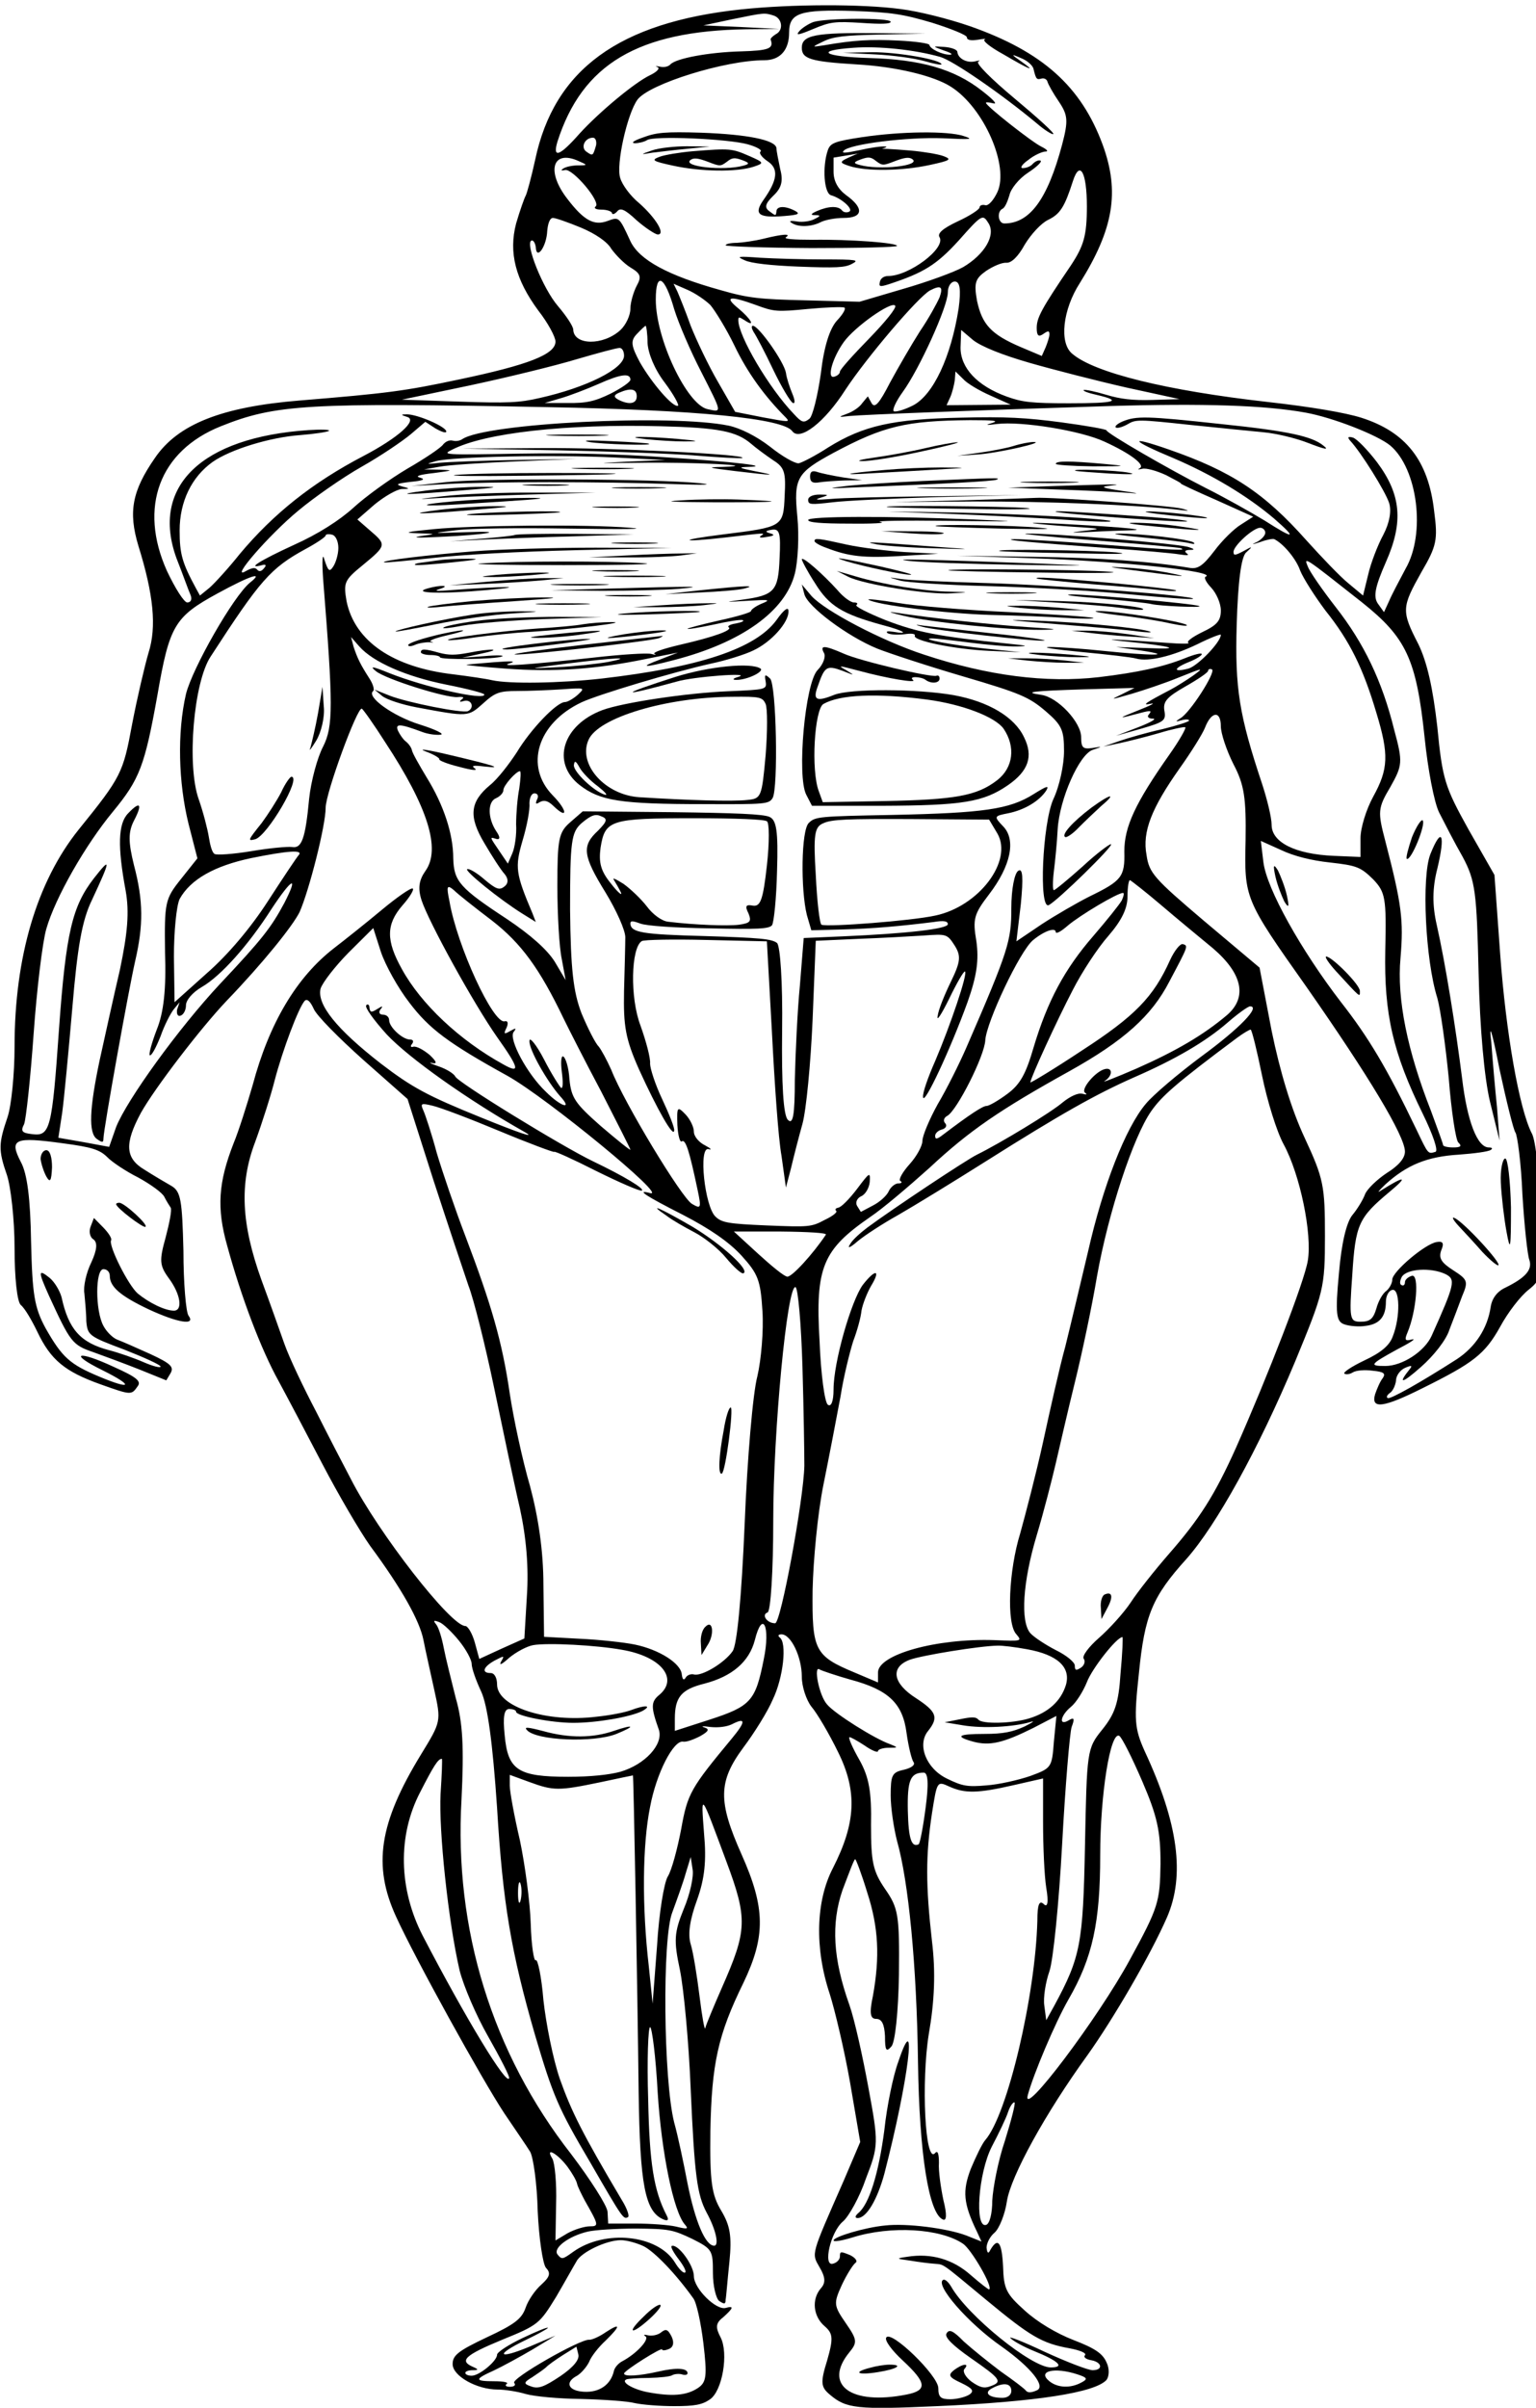 <?xml version="1.0" encoding="UTF-8" standalone="no"?>
<svg
   version="1.0"
   width="300px"
   height="470px"
   viewBox="0 0 300 470"
   preserveAspectRatio="xMidYMid meet"
   id="svg130"
   sodipodi:docname="FemaleFrontMusclesOG.svg"
   inkscape:version="1.4 (e7c3feb1, 2024-10-09)"
   xmlns:inkscape="http://www.inkscape.org/namespaces/inkscape"
   xmlns:sodipodi="http://sodipodi.sourceforge.net/DTD/sodipodi-0.dtd"
   xmlns="http://www.w3.org/2000/svg"
   xmlns:svg="http://www.w3.org/2000/svg">
  <defs
     id="defs130" />
  <sodipodi:namedview
     id="namedview130"
     pagecolor="#ffffff"
     bordercolor="#000000"
     borderopacity="0.25"
     inkscape:showpageshadow="2"
     inkscape:pageopacity="0.0"
     inkscape:pagecheckerboard="0"
     inkscape:deskcolor="#d1d1d1"
     inkscape:zoom="1.016955"
     inkscape:cx="142.58251"
     inkscape:cy="343.67302"
     inkscape:window-width="1200"
     inkscape:window-height="670"
     inkscape:window-x="0"
     inkscape:window-y="25"
     inkscape:window-maximized="0"
     inkscape:current-layer="svg130" />
  <g
     fill="#000000"
     stroke="none"
     id="g130"
     transform="matrix(0.124,0,0,-0.054,-36.836,478.859)">
    <path
       d="m 1465,8834 c -193,-47 -295,-217 -325,-544 -6,-63 -13,-122 -15,-130 -2,-8 -9,-53 -15,-100 -12,-105 -1,-203 35,-315 15,-44 27,-95 27,-112 0,-46 -42,-84 -152,-137 -86,-42 -113,-50 -251,-76 -123,-23 -192,-86 -228,-208 -36,-119 -42,-195 -26,-317 24,-177 29,-293 16,-387 -6,-47 -18,-164 -26,-260 -14,-174 -17,-189 -84,-379 -66,-189 -101,-461 -101,-784 0,-99 -5,-214 -11,-255 -14,-95 -15,-118 -1,-210 6,-41 12,-160 12,-263 0,-108 4,-196 10,-207 6,-11 17,-54 26,-97 21,-101 43,-143 99,-189 49,-40 49,-40 59,-7 6,18 -2,33 -38,70 -57,61 -72,49 -17,-13 49,-56 46,-72 -5,-23 -47,45 -59,70 -85,175 -18,76 -21,123 -23,314 -1,153 -6,245 -16,287 -19,84 -10,92 66,68 46,-14 58,-23 70,-50 7,-17 29,-51 49,-74 19,-24 38,-55 41,-70 3,-14 8,-32 10,-39 2,-7 -2,-55 -8,-107 -10,-83 -10,-101 5,-148 19,-59 22,-117 8,-117 -14,0 -39,28 -57,62 -15,30 -46,172 -42,192 2,6 -4,27 -12,46 l -15,35 -5,-30 c -3,-16 -2,-38 4,-47 7,-11 6,-38 -3,-83 -8,-37 -13,-88 -11,-113 1,-26 3,-71 3,-100 2,-51 4,-55 60,-103 31,-28 57,-55 57,-61 0,-6 -12,1 -27,16 -15,15 -39,34 -54,43 -45,27 -64,75 -75,192 -3,24 -11,55 -19,70 -18,33 -18,23 -1,-64 34,-170 37,-179 70,-205 17,-14 50,-42 73,-63 l 42,-39 7,27 c 5,22 0,34 -32,68 -22,23 -45,46 -52,52 -7,6 -17,28 -22,50 -13,54 -13,205 0,205 6,0 10,-11 10,-24 0,-40 17,-73 61,-121 46,-49 75,-60 63,-23 -4,12 -8,118 -8,234 -2,183 -4,215 -19,235 -10,13 -29,39 -42,58 -31,42 -32,95 -6,206 22,90 94,306 135,405 57,136 104,270 115,321 15,78 41,312 41,377 0,53 50,366 57,358 2,-2 19,-57 37,-122 67,-234 88,-386 63,-465 -10,-33 -12,-62 -6,-105 11,-78 82,-374 119,-495 35,-113 37,-134 10,-99 -69,87 -130,219 -160,345 -25,103 -25,161 1,230 12,31 19,59 16,61 -3,3 -25,-32 -49,-78 -24,-46 -58,-108 -75,-138 -59,-105 -102,-271 -128,-495 -9,-71 -22,-166 -30,-210 -24,-141 -27,-234 -10,-371 22,-185 53,-373 81,-489 13,-55 44,-190 69,-300 25,-110 59,-243 75,-295 50,-155 78,-271 84,-340 3,-36 11,-117 17,-180 11,-115 11,-115 -21,-235 -66,-248 -76,-401 -39,-586 30,-151 135,-587 170,-709 17,-58 36,-121 41,-140 5,-19 11,-116 12,-215 2,-99 8,-191 13,-205 8,-19 6,-33 -7,-60 -10,-20 -21,-57 -25,-84 -6,-40 -17,-60 -61,-107 -45,-49 -54,-65 -54,-97 0,-43 38,-92 71,-92 11,0 31,-7 44,-16 14,-9 51,-17 87,-18 35,-2 74,-8 85,-15 12,-6 40,-11 62,-11 32,0 44,5 56,24 20,30 30,168 17,225 -8,35 -8,51 4,72 16,33 18,43 4,34 -15,-9 -50,70 -50,115 0,39 -25,118 -35,109 -2,-3 3,-24 11,-48 8,-24 13,-46 10,-48 -3,-3 -10,14 -16,37 -27,100 -110,120 -160,38 -17,-28 -18,-29 -25,-9 -7,23 18,66 48,82 11,6 45,11 76,11 52,-1 58,-4 89,-38 31,-36 32,-41 32,-123 0,-47 5,-93 10,-101 8,-12 10,-12 10,5 1,11 3,73 6,137 4,94 1,131 -13,185 -15,57 -18,105 -17,288 2,243 12,348 52,535 35,168 35,270 -3,465 -37,191 -37,262 3,386 17,52 38,129 46,172 17,80 23,208 11,226 -3,6 -2,11 3,11 15,0 32,-82 32,-153 0,-36 7,-84 15,-108 9,-24 28,-98 42,-164 31,-143 28,-258 -8,-420 -27,-119 -29,-290 -5,-455 8,-58 23,-202 32,-320 l 16,-215 -26,-140 c -52,-272 -51,-261 -38,-313 9,-35 10,-56 2,-76 -15,-40 -12,-102 6,-137 13,-26 14,-43 4,-123 -11,-81 -10,-97 4,-124 26,-51 43,-55 169,-42 157,16 249,49 267,95 4,12 5,40 0,63 -6,32 -18,51 -52,81 -27,24 -57,65 -77,107 -29,60 -33,77 -34,160 -2,87 -8,106 -20,59 -3,-15 -5,-13 -6,8 0,15 5,40 13,55 7,15 16,65 19,112 6,91 61,320 127,529 41,132 99,361 125,497 29,152 18,341 -35,602 -16,82 -17,113 -9,282 9,209 21,276 75,413 47,122 113,395 171,713 45,251 47,265 47,454 0,181 -2,207 -32,355 -21,103 -39,241 -52,387 l -19,228 -87,168 c -79,154 -87,174 -91,239 -7,84 8,170 52,313 18,58 36,124 40,147 10,60 25,63 25,6 0,-26 9,-88 20,-138 17,-74 20,-122 19,-275 -2,-209 -2,-212 96,-530 98,-322 155,-539 155,-595 0,-24 -10,-51 -29,-78 -15,-23 -31,-58 -34,-77 -3,-19 -12,-53 -20,-75 -9,-26 -17,-100 -21,-211 -6,-145 -4,-173 8,-183 8,-7 24,-10 34,-6 22,6 32,33 32,87 0,20 4,40 10,43 12,7 13,-97 1,-167 -5,-33 -18,-59 -45,-88 -21,-23 -35,-45 -31,-48 3,-4 9,-1 13,5 5,7 18,10 31,6 18,-4 21,-10 16,-27 -4,-11 -9,-38 -12,-58 -7,-55 13,-49 74,21 81,92 99,124 123,223 12,51 32,111 45,134 21,39 22,49 18,280 -1,131 -7,259 -13,284 -20,88 -41,366 -50,649 l -9,286 -41,165 c -37,153 -41,180 -49,370 -7,141 -16,234 -30,300 -27,120 -26,133 5,260 24,94 26,117 20,220 -9,184 -45,287 -115,338 -25,18 -78,39 -148,57 -158,41 -272,105 -307,174 -21,39 -15,160 12,256 53,195 63,329 36,499 -34,212 -95,337 -209,429 -34,27 -81,54 -109,62 -62,19 -172,18 -251,-1 z m 301,-49 c 29,-21 54,-44 54,-52 0,-10 6,-13 17,-9 10,4 14,4 11,1 -4,-4 9,-28 29,-53 43,-58 53,-66 29,-27 -17,27 -17,29 -1,13 10,-9 19,-27 20,-40 4,-38 5,-39 13,-34 4,2 8,-3 9,-12 1,-9 9,-42 18,-72 14,-48 15,-68 5,-155 -23,-198 -51,-285 -91,-285 -10,0 -12,43 -3,53 4,4 8,26 11,49 2,23 15,60 29,81 14,21 23,41 20,44 -3,3 -8,-2 -12,-11 -3,-9 -10,-16 -16,-16 -5,0 -1,14 9,30 9,17 22,30 27,30 5,0 2,8 -7,18 -15,17 -87,147 -87,158 0,3 5,2 12,-2 7,-4 -2,17 -19,47 -43,77 -96,112 -177,117 -72,5 -87,27 -25,37 40,7 97,-7 137,-33 20,-13 96,-133 152,-240 12,-24 24,-41 26,-39 3,2 -25,60 -61,129 -36,69 -62,128 -57,133 4,5 2,5 -5,1 -13,-7 -27,10 -28,34 0,8 -9,16 -20,18 -20,3 -20,3 -1,-13 11,-8 15,-15 9,-15 -12,0 -31,21 -32,35 0,6 -22,13 -48,16 -45,5 -70,2 -118,-17 -20,-7 -20,-7 -1,14 15,17 32,22 90,25 l 71,3 -78,2 c -96,2 -117,-7 -117,-53 0,-40 14,-50 86,-60 62,-8 122,-41 149,-81 52,-76 92,-287 73,-381 -6,-29 -14,-50 -19,-47 -5,3 -9,-1 -9,-8 0,-7 -15,-30 -34,-50 -24,-26 -33,-44 -29,-58 10,-40 -48,-140 -81,-140 -7,0 -12,-9 -13,-21 -2,-18 0,-19 15,-8 54,41 74,69 109,157 37,96 38,96 47,63 12,-43 -6,-113 -40,-159 -14,-18 -57,-54 -95,-79 l -68,-46 -84,5 c -74,4 -91,8 -135,37 -83,53 -128,109 -142,177 -18,90 -18,88 -36,73 -21,-18 -37,1 -63,79 -34,100 -24,180 17,138 15,-15 15,-16 0,-16 -9,0 -20,-5 -24,-12 -4,-6 -3,-8 3,-5 12,7 58,-118 48,-132 -3,-6 1,-11 9,-11 9,0 16,-6 17,-12 0,-7 4,-5 8,5 5,15 12,9 31,-32 14,-28 29,-50 33,-51 13,0 -3,60 -29,113 -14,26 -27,67 -30,91 -7,48 11,232 27,283 18,57 138,143 200,143 25,0 39,37 39,100 0,71 17,84 102,78 59,-5 77,-11 124,-43 z m -251,27 c 14,-9 17,-53 4,-68 -5,-7 -9,-16 -8,-20 5,-32 -3,-39 -47,-42 -50,-3 -102,-25 -111,-47 -3,-8 -10,-12 -17,-8 -6,3 -8,2 -3,-2 4,-5 -2,-18 -12,-29 -24,-26 -80,-133 -111,-211 -31,-81 -43,-92 -35,-30 39,281 127,401 298,407 l 52,1 -60,7 -60,6 45,22 c 51,24 51,24 65,14 z m -279,-469 c -5,-39 -5,-40 -15,-24 -10,15 -3,51 10,51 4,0 6,-12 5,-27 z m 773,-221 c 0,-107 -5,-143 -25,-213 -47,-159 -54,-190 -54,-227 0,-28 3,-33 10,-22 8,13 10,13 10,-1 0,-9 -3,-30 -6,-47 l -6,-31 -33,32 c -47,46 -61,82 -69,167 -5,65 -3,80 14,108 11,17 25,31 32,30 8,-2 19,23 29,65 10,38 26,78 37,90 19,21 26,47 39,140 11,78 22,32 22,-91 z m -797,-77 c 23,-22 42,-52 48,-77 7,-22 20,-53 30,-67 16,-22 18,-33 10,-66 -5,-22 -10,-60 -10,-83 0,-24 -7,-59 -16,-78 -27,-56 -73,-55 -74,2 0,12 -11,50 -24,85 -24,64 -52,226 -42,237 3,3 6,-8 7,-24 1,-49 17,3 18,59 1,26 4,47 9,47 4,0 24,-16 44,-35 z m 147,-295 c 7,-52 26,-153 42,-224 34,-154 34,-149 10,-137 -32,18 -81,252 -81,396 0,103 14,86 29,-35 z m 448,3 c -12,-176 -40,-313 -72,-351 -13,-15 -26,-24 -30,-21 -3,4 3,35 14,70 26,82 71,309 71,360 0,22 5,39 11,39 8,0 10,-28 6,-97 z m -391,12 c 7,-19 25,-85 38,-147 20,-96 47,-182 81,-260 7,-17 4,-16 -36,1 l -44,20 -27,108 c -15,59 -34,151 -43,203 -8,52 -18,108 -21,124 l -6,28 22,-22 c 12,-12 28,-37 36,-55 z m 361,28 c -4,-21 -17,-76 -31,-123 -13,-47 -34,-130 -47,-185 -17,-76 -24,-94 -29,-75 l -6,25 -9,-25 c -4,-14 -15,-31 -24,-38 -14,-12 -14,-13 4,-8 23,5 202,21 410,36 147,10 245,3 309,-24 43,-18 113,-81 133,-119 43,-84 56,-318 24,-445 -10,-43 -22,-95 -26,-117 l -8,-40 -10,32 c -7,25 -4,60 13,149 28,145 24,244 -14,361 -15,45 -32,85 -38,89 -8,5 -9,1 -4,-12 17,-42 55,-182 61,-224 4,-28 1,-71 -9,-115 -9,-38 -20,-104 -24,-145 l -8,-75 -23,44 c -13,24 -42,94 -66,155 -67,173 -118,250 -217,329 -65,52 -61,34 8,-32 60,-59 116,-136 158,-218 37,-74 32,-76 -15,-7 -23,32 -65,86 -93,118 -59,69 -156,198 -156,208 0,4 -32,17 -71,29 -56,17 -88,21 -158,17 -108,-5 -154,-29 -209,-107 -20,-30 -42,-56 -47,-58 -6,-1 -26,25 -45,60 -22,39 -47,67 -65,76 -90,43 -384,9 -420,-49 -4,-6 -10,-8 -15,-5 -5,3 -11,-3 -15,-14 -3,-11 -28,-50 -56,-87 -28,-38 -66,-101 -85,-141 -22,-46 -56,-96 -94,-135 -54,-57 -76,-89 -50,-73 6,4 7,-1 3,-11 -4,-12 -8,-14 -11,-5 -3,8 -8,7 -18,-6 -26,-35 37,132 83,219 25,48 70,120 100,159 30,39 64,92 77,117 l 23,45 16,-24 c 10,-13 17,-18 17,-11 0,17 -45,62 -62,62 -10,0 -10,-2 0,-9 18,-11 -14,-76 -68,-141 -81,-97 -142,-209 -195,-354 -18,-52 -40,-107 -48,-123 l -15,-28 -6,25 c -22,93 -26,125 -26,210 0,105 19,194 52,248 28,45 90,89 138,97 22,4 42,11 45,15 3,5 -12,6 -32,3 -169,-26 -249,-204 -208,-463 10,-58 19,-117 22,-132 3,-16 1,-28 -5,-28 -5,0 -19,51 -32,114 -45,230 -12,434 85,523 86,79 136,86 515,69 236,-10 371,-41 385,-87 12,-37 51,32 84,151 33,115 114,334 133,358 17,20 21,14 15,-25 z m -289,-28 c 28,-24 33,-25 82,-14 28,6 54,8 57,5 3,-3 -2,-24 -12,-48 -11,-29 -20,-91 -25,-190 -5,-81 -13,-155 -18,-164 -9,-16 -12,-14 -24,16 -40,95 -88,284 -88,340 0,13 1,13 10,0 18,-28 10,5 -10,43 -23,43 -14,47 28,12 z m 178,-121 c -25,-59 -46,-112 -46,-120 0,-7 -4,-15 -9,-18 -12,-8 -3,67 15,125 17,55 75,149 81,132 3,-7 -16,-60 -41,-119 z m -349,-16 c 1,-38 11,-95 27,-143 14,-43 23,-81 21,-84 -8,-7 -41,81 -60,157 -14,60 -15,78 -5,102 7,17 13,30 14,30 1,0 3,-28 3,-62 z m 602,-72 c 38,-25 106,-65 152,-89 l 84,-42 -43,-3 c -31,-2 -50,3 -73,19 -16,11 -32,19 -35,17 -2,-3 7,-11 21,-18 41,-22 29,-30 -44,-30 -59,0 -74,4 -98,24 -47,39 -73,104 -73,177 l 1,64 19,-37 c 13,-23 45,-53 89,-82 z m -639,26 c 0,-47 -59,-115 -133,-153 -32,-17 -50,-19 -127,-13 l -90,7 108,52 c 59,29 134,71 167,94 33,22 63,41 68,41 4,0 7,-12 7,-28 z m 10,-87 c 0,-8 -14,-30 -31,-50 -25,-28 -38,-35 -68,-34 h -36 l 25,17 c 14,9 41,33 60,52 35,36 50,40 50,15 z m 567,-57 32,-33 -51,-1 -50,-1 6,30 c 3,16 6,44 7,61 l 1,31 12,-27 c 6,-16 26,-43 43,-60 z m -557,-3 c 0,-27 -12,-32 -29,-12 -8,10 -7,17 1,25 19,19 28,14 28,-13 z m 560,-96 c -12,-8 -10,-9 7,-4 39,11 133,-24 170,-64 41,-43 65,-85 55,-96 -4,-5 -2,-5 4,-2 6,4 23,-7 38,-23 14,-17 25,-30 23,-30 -2,0 23,-27 56,-60 l 58,-60 -19,-28 c -11,-15 -30,-58 -42,-95 -18,-54 -26,-67 -39,-62 -60,23 -142,37 -246,40 l -120,4 116,-9 c 143,-11 295,-48 275,-67 -3,-3 1,-21 9,-40 8,-20 15,-56 15,-82 0,-37 -6,-53 -29,-78 -16,-18 -26,-35 -22,-39 3,-4 -12,-4 -34,0 -78,13 -113,16 -65,5 74,-17 92,-30 35,-24 l -50,4 40,-13 c 54,-19 15,-19 -60,-1 -33,8 -71,14 -85,14 -14,-1 9,-9 50,-18 41,-9 80,-19 87,-24 19,-12 56,8 96,52 20,23 37,38 37,34 0,-26 -36,-112 -51,-122 -25,-15 -24,1 1,24 11,10 20,23 20,28 0,6 -12,-1 -27,-15 -34,-31 -73,-51 -135,-68 -83,-22 -175,5 -275,81 -67,50 -157,159 -178,213 l -15,41 4,-35 c 5,-45 68,-153 115,-197 20,-18 81,-64 136,-101 89,-60 103,-74 129,-125 26,-51 29,-69 29,-145 0,-48 -7,-126 -17,-174 -17,-89 -23,-400 -7,-382 14,16 103,216 98,220 -2,2 -23,-34 -45,-81 -23,-47 -43,-85 -45,-85 -2,0 -2,30 0,68 2,37 5,105 6,152 3,111 34,270 55,287 16,12 16,13 0,7 -15,-5 -18,0 -18,39 0,54 -37,145 -63,153 -30,10 -14,14 68,20 l 79,5 -20,-23 c -19,-21 -19,-21 16,2 19,13 53,39 74,59 39,36 40,36 22,6 -10,-16 -26,-39 -35,-50 -40,-48 -47,-59 -31,-51 8,4 -1,-7 -20,-24 -32,-29 -32,-31 -6,-15 26,16 28,16 23,1 -4,-9 -1,-16 6,-16 7,0 -4,-14 -23,-31 l -35,-31 40,26 c 36,24 39,29 36,66 -2,32 4,48 33,86 20,26 36,51 36,57 0,6 3,8 6,5 7,-8 -35,-159 -50,-177 -8,-12 -8,-13 2,-7 6,4 12,4 12,-1 0,-4 -19,-18 -42,-31 -24,-12 -54,-32 -68,-43 l -25,-20 25,12 c 14,7 42,23 63,37 20,14 39,23 41,21 2,-2 -9,-47 -25,-99 -54,-176 -71,-261 -71,-350 1,-92 -4,-106 -55,-163 -19,-22 -53,-67 -75,-100 l -40,-62 7,135 c 4,96 3,131 -4,120 -6,-8 -11,-67 -11,-135 0,-118 -4,-151 -71,-505 -11,-58 -31,-150 -45,-204 -13,-54 -24,-114 -24,-132 0,-18 -9,-56 -20,-84 -11,-28 -18,-56 -15,-61 4,-5 2,-9 -3,-9 -5,0 -12,-13 -15,-28 -3,-16 -14,-39 -25,-52 l -19,-23 -6,22 c -3,12 0,27 6,34 7,6 13,30 14,52 1,38 0,36 -20,-25 -12,-36 -25,-67 -30,-68 -4,-2 -5,-7 -3,-11 3,-4 -5,-19 -18,-33 -21,-26 -25,-26 -91,-20 -61,6 -71,10 -81,32 -17,37 -27,253 -11,244 6,-4 4,2 -5,13 -10,11 -18,33 -18,50 0,17 -6,45 -13,62 -13,31 -14,29 -13,-38 1,-38 4,-64 7,-59 6,9 12,-35 25,-177 6,-65 5,-68 -9,-49 -16,21 -107,366 -127,484 -7,36 -16,74 -20,85 -5,11 -17,65 -27,120 -13,78 -17,159 -18,375 0,248 2,279 18,312 15,29 22,35 31,25 11,-9 9,-19 -5,-52 -26,-55 -24,-90 12,-224 17,-64 31,-136 31,-161 0,-25 -1,-112 -2,-195 -1,-126 2,-172 24,-285 28,-141 54,-247 55,-219 1,9 -8,60 -19,114 -11,53 -19,111 -19,128 1,18 -6,79 -15,137 -17,102 -15,282 2,306 4,5 50,7 102,4 l 95,-5 8,-330 c 4,-181 10,-382 15,-445 l 7,-115 8,70 c 4,39 12,111 18,160 6,50 13,219 16,376 l 5,286 67,7 c 36,3 83,9 103,12 36,6 37,6 49,-37 10,-37 9,-58 -6,-129 -10,-47 -20,-103 -21,-125 -2,-22 6,6 18,62 12,57 23,101 25,99 5,-5 -23,-195 -47,-324 -11,-57 -20,-115 -19,-130 1,-34 43,172 70,343 15,97 18,153 14,220 -6,81 -4,98 20,170 34,102 43,197 22,246 -15,36 -14,37 8,47 26,12 49,44 60,82 5,20 1,17 -20,-13 -38,-55 -79,-68 -222,-75 -116,-5 -122,-6 -132,-29 -12,-26 -13,-241 -3,-333 l 7,-55 50,3 c 47,3 91,12 143,27 16,6 22,3 22,-8 0,-17 -65,-34 -166,-44 l -61,-6 -6,-171 c -4,-94 -7,-247 -8,-341 0,-131 -3,-164 -11,-145 -7,16 -10,127 -9,323 1,176 -3,305 -8,316 -8,15 -28,19 -113,25 -100,6 -117,13 -118,45 0,11 3,11 16,0 10,-8 52,-15 109,-17 76,-4 93,-2 98,11 3,9 7,97 8,197 2,145 -1,184 -12,195 -10,10 -52,14 -154,17 l -140,3 -20,-40 c -18,-36 -20,-61 -20,-230 0,-104 3,-224 7,-265 l 6,-75 -17,66 c -12,44 -38,97 -75,154 -75,113 -84,137 -85,220 0,88 -15,193 -42,293 -11,42 -22,86 -23,97 -1,12 -6,26 -10,33 -4,7 -9,24 -12,38 -5,27 3,26 38,-4 9,-8 22,-12 29,-10 7,2 -8,19 -33,37 -42,30 -85,101 -73,121 2,4 0,24 -6,45 -14,50 -19,73 -25,115 l -4,35 13,-34 c 22,-57 74,-109 137,-138 33,-15 60,-31 60,-36 0,-22 -94,27 -149,77 -28,26 -32,27 -22,8 15,-29 111,-98 129,-94 9,2 11,-1 6,-9 -4,-8 -3,-10 4,-5 12,7 17,-25 6,-37 -9,-8 -95,31 -123,56 l -24,22 12,-23 c 7,-13 31,-31 54,-41 82,-35 81,-35 105,14 19,40 26,45 54,45 18,0 50,3 70,6 37,6 37,6 25,-20 -7,-14 -16,-26 -20,-26 -13,0 -54,-98 -76,-182 -12,-42 -30,-96 -42,-118 -32,-61 -34,-114 -9,-210 12,-47 26,-97 32,-112 6,-17 6,-33 0,-44 -8,-15 -13,-12 -32,25 -12,24 -24,40 -27,37 -5,-5 50,-108 87,-161 l 21,-30 -5,30 c -27,146 -28,168 -16,263 7,53 12,114 11,135 0,20 3,37 8,37 5,0 7,-10 4,-22 -3,-16 -2,-19 4,-10 7,9 13,6 22,-14 23,-51 22,-16 -1,38 -45,105 -25,261 45,337 26,28 145,110 204,140 23,11 54,33 67,48 28,30 56,102 55,142 0,17 -7,6 -19,-33 -33,-103 -121,-170 -275,-211 -66,-17 -146,-20 -173,-6 -9,5 -36,14 -60,21 -96,25 -156,120 -169,264 -5,68 -4,76 26,132 37,70 37,73 11,124 l -20,40 27,54 c 16,30 35,55 43,56 13,0 13,2 1,9 -12,8 -9,11 13,17 19,4 24,9 15,15 -9,5 -2,11 22,17 30,9 31,10 9,12 l -25,1 25,10 c 14,6 68,14 120,19 l 95,9 -95,-4 c -52,-2 -106,-7 -120,-10 -23,-6 -23,-5 -6,6 26,16 185,24 282,13 l 79,-9 -60,-6 c -53,-6 -51,-6 20,-4 79,3 198,-10 130,-15 -26,-1 -23,-3 20,-15 62,-17 69,-17 30,0 -24,11 -26,14 -10,15 39,2 -18,18 -131,35 -77,12 -145,16 -230,13 -119,-5 -121,-4 -105,14 51,61 180,94 329,85 90,-5 119,-18 142,-63 8,-16 24,-43 35,-60 18,-26 20,-44 18,-128 -2,-113 -3,-113 -97,-140 -73,-21 -69,-30 4,-11 66,18 63,17 55,5 -3,-6 1,-7 10,-3 12,4 13,8 5,13 -8,5 -8,9 3,13 12,4 14,-12 12,-103 -2,-119 -8,-134 -59,-150 -29,-9 -29,-9 8,-4 36,5 38,4 22,-11 -9,-9 -16,-21 -16,-26 0,-5 -22,-20 -50,-34 -27,-14 -50,-28 -50,-30 0,-3 18,4 41,15 23,12 43,19 46,16 3,-3 -2,-8 -11,-12 -9,-3 -14,-10 -11,-14 6,-10 -22,-34 -77,-63 -26,-14 -44,-28 -40,-33 4,-4 1,-4 -5,0 -7,4 -48,-2 -90,-13 -106,-27 -152,-34 -133,-21 11,8 4,9 -25,4 -22,-4 -41,-8 -43,-9 -2,-2 26,-8 61,-14 75,-13 142,-3 222,35 l 50,23 -28,-25 c -35,-30 -26,-31 22,-2 106,63 175,176 190,312 5,45 7,137 4,206 -6,140 -1,159 57,231 79,97 114,116 215,118 38,0 46,-2 35,-10 z m 430,-397 c 0,-10 -6,-24 -12,-32 -11,-12 -10,-12 5,-1 9,8 19,12 21,10 15,-17 35,-73 41,-114 5,-28 23,-93 40,-145 38,-109 59,-207 80,-369 20,-151 19,-203 -5,-303 -11,-46 -20,-113 -20,-150 v -68 l -42,4 c -61,6 -98,49 -98,112 0,26 -7,92 -15,148 -36,248 -43,344 -40,577 2,153 7,245 15,260 11,23 10,23 -4,5 -14,-17 -16,-17 -16,-3 0,22 31,87 42,87 4,0 8,-8 8,-18 z M 830,6887 c 0,-23 -4,-53 -8,-67 -6,-21 -8,-17 -14,25 -3,28 -4,-4 -2,-70 16,-459 16,-533 0,-606 -9,-39 -19,-124 -22,-188 -6,-148 -12,-181 -27,-175 -7,2 -36,-4 -64,-15 -29,-11 -55,-15 -58,-10 -4,5 -7,32 -9,61 -2,29 -9,91 -16,137 -19,123 -8,423 19,516 78,276 94,319 150,389 17,21 31,43 31,48 0,5 5,6 10,3 6,-3 10,-25 10,-48 z m 1612,-196 c 70,-128 86,-205 99,-490 5,-113 15,-235 23,-271 8,-36 24,-108 37,-160 20,-86 22,-127 25,-420 2,-200 9,-379 18,-465 l 15,-140 -4,120 c -3,66 -7,172 -9,235 -4,76 1,43 13,-98 11,-117 22,-219 25,-228 3,-9 9,-109 11,-223 3,-113 8,-221 11,-238 5,-35 -6,-64 -38,-100 -13,-14 -21,-39 -23,-70 -5,-77 -24,-144 -53,-188 -57,-84 -105,-146 -109,-141 -3,3 -1,11 3,18 5,7 9,28 10,46 0,18 7,38 14,45 10,10 12,9 8,-3 -20,-57 -13,-55 17,6 20,40 40,98 45,135 6,35 15,90 20,121 10,54 9,60 -14,94 -19,28 -23,44 -19,71 5,27 3,35 -7,31 -18,-6 -70,-107 -70,-136 0,-12 -4,-30 -9,-40 -6,-9 -13,-38 -16,-64 -5,-38 -10,-48 -25,-48 -17,0 -18,10 -13,168 5,185 10,208 59,302 30,57 24,59 -14,4 -7,-11 -3,0 7,22 34,71 66,101 116,108 24,4 47,11 50,17 4,5 2,9 -3,9 -18,0 -34,95 -42,250 -10,181 -26,413 -40,555 -7,70 -7,132 1,203 13,124 7,155 -11,52 -14,-82 -8,-382 11,-520 5,-41 13,-172 18,-290 4,-118 11,-223 15,-232 6,-13 4,-18 -8,-18 -9,0 -16,4 -16,9 0,5 -9,60 -19,123 -37,216 -54,404 -48,553 5,137 2,193 -24,423 -12,105 -12,118 8,195 19,78 20,89 6,207 -19,177 -48,314 -92,443 -21,62 -41,128 -44,147 -7,38 -5,34 85,-129 z m -1751,71 c -26,-48 -91,-310 -101,-403 -14,-139 -12,-320 4,-469 l 14,-125 -26,-75 c -25,-72 -26,-83 -25,-265 2,-132 -2,-217 -13,-279 -8,-48 -13,-90 -11,-93 3,-2 10,29 17,69 6,40 16,84 21,98 l 9,25 -4,-27 c -1,-15 1,-25 5,-22 5,3 9,20 9,38 0,18 10,46 25,66 30,40 73,150 110,283 32,111 43,124 20,21 -21,-90 -35,-131 -101,-292 -66,-162 -147,-420 -164,-518 l -11,-72 -40,17 -40,16 6,90 c 3,50 10,221 16,380 8,218 15,315 31,390 30,148 30,157 3,78 -34,-101 -44,-194 -55,-545 -11,-362 -14,-388 -42,-380 -16,4 -19,10 -13,36 3,17 10,164 15,326 5,162 14,333 20,380 14,113 62,305 105,424 42,117 50,165 70,421 19,252 27,283 95,368 51,64 74,81 51,39 z m 564,-287 c -17,-7 -53,-16 -80,-19 -50,-6 -49,-6 15,13 77,22 107,25 65,6 z m -140,-457 c -3,-35 -5,-93 -5,-130 1,-37 -2,-84 -6,-105 l -7,-37 -13,44 c -16,54 -16,53 -5,45 6,-3 6,7 0,27 -14,48 -14,107 -1,120 7,7 12,20 12,30 0,16 20,68 26,68 2,0 1,-28 -1,-62 z m 390,-119 c 4,-5 4,-78 0,-160 -6,-123 -10,-149 -22,-145 -11,5 -13,-1 -7,-28 5,-29 3,-35 -15,-41 -18,-5 -69,-1 -112,11 -10,3 -24,27 -33,55 -9,27 -26,64 -37,82 -12,17 -18,24 -15,14 3,-11 8,-31 11,-45 3,-15 -5,0 -16,33 -16,45 -19,76 -16,128 7,101 15,107 148,107 65,0 110,-4 114,-11 z m 363,-44 c 25,-99 -29,-264 -98,-297 -38,-19 -169,-42 -179,-33 -3,4 -7,84 -9,179 -4,148 -2,175 12,188 13,14 38,16 138,15 l 123,-2 z m 524,-105 c 42,-11 48,-16 68,-61 19,-46 21,-66 19,-257 -2,-230 12,-370 59,-590 16,-75 25,-135 20,-138 -12,-8 -11,-10 -30,81 -46,220 -75,332 -119,461 -62,185 -117,409 -122,506 l -4,76 32,-33 c 20,-22 48,-38 77,-45 z m -1624,28 c -3,-7 -25,-83 -49,-168 -27,-96 -63,-194 -96,-260 l -51,-105 -1,165 c 0,91 4,184 9,208 17,71 55,120 113,148 58,27 81,30 75,12 z m 1359,-184 c 25,-49 62,-119 81,-155 46,-91 54,-176 22,-240 -37,-72 -80,-130 -143,-194 -33,-33 -56,-53 -50,-45 13,19 13,51 0,43 -15,-9 -38,-73 -31,-85 4,-7 3,-8 -4,-4 -7,4 -19,-9 -31,-31 -18,-36 -98,-147 -135,-189 -17,-19 -133,-196 -173,-264 -11,-19 -24,-46 -27,-60 -5,-17 0,-13 12,11 11,21 39,63 64,95 25,33 87,120 138,194 118,171 173,242 233,303 65,65 113,129 148,199 16,32 32,58 35,58 17,0 -16,-79 -76,-180 -37,-63 -77,-141 -88,-172 -32,-86 -68,-299 -91,-533 -12,-116 -28,-271 -36,-345 -9,-74 -24,-229 -35,-345 -11,-115 -28,-264 -36,-330 -18,-134 -22,-327 -6,-365 9,-25 9,-25 -35,-21 -91,7 -183,-52 -183,-117 v -36 l -36,35 c -64,61 -68,81 -67,299 1,107 8,278 17,380 9,102 21,246 27,320 5,74 15,164 20,200 6,36 12,85 13,110 2,25 9,65 15,89 16,60 7,63 -13,4 -18,-57 -46,-278 -46,-378 0,-44 -4,-64 -9,-55 -5,8 -11,111 -13,229 -7,269 5,331 80,450 19,29 60,109 93,177 63,135 111,210 220,349 86,110 130,200 158,325 30,130 30,129 21,135 -4,2 -13,-23 -20,-58 -26,-133 -55,-202 -139,-327 -44,-67 -81,-118 -81,-115 0,15 42,225 67,335 14,63 39,151 56,195 21,56 30,99 30,142 0,35 2,61 4,59 2,-2 25,-43 50,-92 z m -1055,-54 c 46,-82 75,-173 113,-355 7,-33 33,-151 59,-263 25,-112 46,-207 46,-210 0,-4 -21,35 -47,86 -40,81 -46,101 -49,168 -1,42 -6,79 -10,83 -3,3 -4,-22 -2,-56 2,-35 2,-60 -1,-58 -2,3 -15,49 -27,103 -12,53 -23,84 -23,67 -1,-31 28,-147 48,-199 21,-52 2,-40 -22,15 -30,65 -59,191 -51,216 5,15 4,16 -6,3 -9,-12 -10,-10 -5,13 3,16 2,26 -3,23 -18,-11 -75,272 -87,434 -5,55 -4,61 7,40 6,-14 33,-63 60,-110 z m 992,73 c -4,-16 -24,-73 -45,-129 -45,-119 -72,-234 -94,-403 -12,-95 -21,-133 -41,-167 -14,-24 -29,-44 -33,-44 -6,0 -26,-30 -68,-103 -10,-18 -13,-19 -13,-5 0,9 5,20 11,23 6,4 8,14 5,22 -4,9 -2,21 3,27 15,18 59,217 60,274 2,66 54,320 75,361 18,34 36,48 36,29 1,-7 9,4 19,24 19,37 78,118 87,118 2,0 1,-12 -2,-27 z M 942,5243 c 31,-94 61,-146 155,-265 62,-80 254,-442 224,-423 -23,14 -8,-9 52,-79 42,-50 72,-97 92,-147 26,-66 30,-88 33,-201 2,-70 -2,-176 -8,-235 -7,-59 -16,-299 -20,-533 -5,-269 -12,-438 -19,-461 -13,-43 -49,-92 -61,-84 -5,3 -11,-3 -13,-12 -3,-11 -5,-6 -6,11 -1,41 -36,91 -74,109 -17,8 -57,18 -87,21 l -56,7 -1,187 c 0,123 -8,245 -21,357 -12,94 -26,244 -32,335 -12,189 -29,322 -70,570 -16,96 -36,231 -45,300 -8,69 -18,138 -21,153 -5,26 -4,28 14,18 12,-6 59,-47 106,-92 47,-45 86,-78 86,-75 0,4 30,-27 66,-69 37,-42 69,-74 72,-71 5,6 -27,51 -77,106 -49,54 -215,288 -217,307 -2,9 -13,26 -26,36 -13,10 -17,16 -10,12 8,-4 7,5 -4,29 -10,19 -21,33 -26,30 -4,-3 -5,2 -2,10 3,9 2,16 -3,16 -12,0 -33,45 -33,70 0,11 -4,20 -10,20 -5,0 -7,8 -4,18 5,14 4,15 -5,2 -9,-13 -11,-12 -12,5 0,11 -3,15 -5,9 -3,-7 12,-54 32,-105 35,-86 129,-239 218,-354 18,-24 -9,-3 -69,53 -85,79 -109,109 -158,195 -70,125 -101,214 -95,271 3,22 23,81 44,130 l 39,89 12,-86 c 7,-48 27,-131 45,-184 z m -73,-206 70,-142 41,-295 c 23,-162 48,-333 55,-380 8,-47 26,-211 40,-365 14,-154 32,-352 41,-440 10,-105 14,-213 11,-315 l -4,-155 -36,-37 -35,-37 -7,59 c -4,33 -11,60 -15,60 -23,0 -137,337 -180,530 -12,52 -37,163 -55,245 -19,83 -42,193 -50,245 -8,52 -24,156 -36,230 -32,204 -35,349 -10,500 11,69 25,170 31,225 12,105 37,259 47,285 4,9 9,-3 14,-28 4,-24 40,-107 78,-185 z m 1416,-58 c 8,-90 23,-202 34,-248 26,-110 45,-324 38,-420 -5,-74 -63,-417 -113,-676 -34,-174 -58,-259 -106,-385 -22,-58 -49,-136 -60,-175 -11,-38 -34,-96 -50,-128 -16,-32 -27,-66 -24,-75 3,-9 1,-24 -4,-32 -8,-12 -10,-11 -10,7 0,12 -13,37 -30,56 -16,19 -34,46 -40,61 -16,42 -12,186 10,354 11,84 24,201 30,260 6,59 19,190 30,292 11,102 27,275 35,385 18,232 57,502 85,595 17,56 39,101 136,267 10,17 20,30 21,29 2,-2 10,-77 18,-167 z m -687,-574 c -20,-69 -54,-155 -61,-152 -5,1 -25,39 -46,83 l -38,80 h 74 c 44,-1 72,-5 71,-11 z m 976,-143 c 16,-19 15,-34 -22,-223 -11,-56 -46,-109 -73,-109 -26,0 -24,6 18,59 21,25 32,41 24,37 -11,-7 -12,-2 -7,25 14,76 19,212 7,205 -6,-4 -11,-14 -11,-23 0,-9 -2,-14 -5,-11 -4,3 -3,16 0,30 8,30 46,35 69,10 z M 1561,3928 c 2,-156 3,-317 3,-358 -1,-121 -37,-570 -46,-570 -13,0 -22,31 -12,39 5,3 9,151 9,331 0,326 22,853 35,845 4,-2 9,-132 11,-287 z m -541,-991 c 11,-31 20,-69 20,-84 0,-16 7,-61 15,-100 10,-50 18,-183 25,-420 9,-344 22,-522 60,-823 28,-217 36,-262 87,-460 51,-203 52,-205 59,-197 3,3 -1,31 -10,64 -62,240 -79,319 -97,435 -11,73 -22,202 -26,286 -3,84 -9,149 -12,144 -3,-6 -7,54 -8,132 -1,77 -9,213 -17,301 -9,88 -16,177 -16,198 v 39 l 31,-26 c 38,-32 46,-32 111,-1 28,14 52,25 52,25 1,0 7,-747 9,-1145 2,-335 10,-432 39,-460 7,-7 9,-2 5,15 -20,89 -27,186 -29,418 -2,144 0,262 3,262 3,0 9,-107 12,-237 6,-217 25,-431 43,-477 6,-16 4,-17 -14,-7 -11,6 -40,11 -64,11 h -43 l -1,43 c -1,23 -27,116 -57,207 -125,367 -185,815 -173,1284 4,188 2,278 -9,365 -7,64 -16,146 -19,182 -3,36 -8,74 -12,85 -5,14 -4,16 5,8 6,-5 20,-36 31,-67 z m 480,-68 c -13,-150 -20,-169 -86,-218 l -54,-40 v 43 c 0,79 10,107 47,128 43,26 70,78 79,157 12,111 25,51 14,-70 z m 562,-51 c -3,-108 -9,-146 -29,-203 -24,-68 -24,-77 -27,-420 -3,-353 -7,-402 -48,-576 l -13,-54 -3,52 c -2,29 2,86 8,125 6,40 15,246 20,458 5,212 12,403 15,425 5,30 4,36 -4,25 -17,-24 -14,16 3,48 8,15 19,55 25,89 8,49 47,163 56,163 1,0 0,-60 -3,-132 z m -785,86 c 61,-24 89,-103 59,-162 -14,-26 -14,-44 -1,-128 7,-52 -22,-125 -61,-151 -18,-11 -47,-18 -82,-18 -79,0 -95,24 -100,150 -3,66 -1,95 7,95 6,0 11,-4 11,-10 0,-15 56,-40 90,-40 37,0 90,21 109,43 16,21 4,22 -18,3 -9,-8 -33,-19 -55,-24 -78,-22 -156,36 -156,117 0,23 -4,41 -10,41 -15,0 -12,22 6,45 16,19 16,19 10,-5 -3,-14 2,-8 13,15 11,21 28,42 38,46 23,9 99,0 140,-17 z m 638,2 c 48,-20 69,-65 61,-129 -8,-59 -28,-100 -58,-121 -27,-19 -75,-21 -80,-4 -4,10 -10,10 -29,1 l -24,-11 29,-11 c 31,-12 80,-6 106,12 8,6 4,-1 -9,-16 -19,-20 -34,-27 -63,-27 -42,0 -48,-9 -18,-28 26,-16 47,-5 95,50 l 36,43 -4,-94 c -3,-93 -4,-95 -37,-123 -19,-15 -50,-31 -69,-34 -30,-6 -38,-3 -62,24 -33,36 -48,123 -30,173 17,49 13,70 -19,118 -37,54 -41,112 -10,139 19,16 110,50 138,51 7,1 28,-5 47,-13 z m -278,-110 c 60,-37 82,-86 88,-193 3,-49 8,-96 11,-105 3,-10 -3,-21 -16,-28 -18,-9 -20,-20 -20,-93 0,-45 5,-119 10,-164 18,-145 31,-449 33,-798 2,-333 17,-548 39,-570 6,-7 7,16 1,70 -4,44 -8,105 -7,135 0,32 -2,46 -6,35 -16,-43 -22,259 -10,430 9,118 11,224 5,336 -10,203 -10,310 0,462 8,116 8,117 27,97 25,-26 45,-25 102,5 l 46,24 v -158 c 0,-87 2,-194 5,-237 4,-54 2,-73 -4,-59 -7,15 -10,-2 -10,-60 -3,-270 -47,-701 -82,-793 -5,-13 -15,-61 -23,-105 -13,-79 -12,-123 10,-227 l 7,-35 -24,22 c -30,26 -94,45 -128,36 -32,-7 -81,-41 -81,-54 0,-6 13,-1 30,11 60,43 138,33 174,-23 13,-20 48,-158 41,-165 -1,-1 -14,22 -29,52 -28,57 -62,80 -100,66 -18,-6 -18,-7 5,-14 13,-5 30,-10 37,-11 17,-4 9,9 82,-130 70,-133 88,-158 132,-176 16,-7 27,-17 24,-25 -3,-7 2,-15 10,-18 17,-7 19,-36 2,-36 -7,0 -41,30 -76,67 -35,38 -59,59 -53,48 5,-11 21,-31 36,-45 40,-37 50,-60 27,-60 -30,0 -131,187 -157,293 -4,15 -9,26 -12,24 -15,-15 39,-158 92,-242 46,-75 70,-144 55,-158 -9,-9 -14,-9 -17,-1 -2,7 -20,38 -40,70 -19,33 -45,81 -58,108 -17,40 -23,45 -27,29 -4,-13 10,-44 38,-89 47,-75 51,-86 31,-102 -10,-9 -17,-4 -30,17 -9,16 -14,36 -11,45 9,23 -3,20 -17,-5 -9,-17 -7,-25 12,-45 18,-20 21,-29 13,-42 -6,-9 -20,-17 -30,-17 -15,0 -19,7 -19,40 0,46 -75,212 -82,183 -3,-10 9,-47 26,-83 38,-81 39,-108 6,-123 -88,-40 -132,35 -90,153 13,36 12,46 -6,106 -19,63 -19,71 -6,137 8,39 18,75 22,81 3,6 -1,18 -9,27 -15,14 -16,14 -16,-5 0,-11 -5,-23 -11,-26 -16,-11 -4,115 16,153 9,18 26,87 36,155 20,118 20,129 4,327 -9,113 -22,248 -30,300 -26,167 -29,294 -11,415 10,60 18,111 20,112 1,2 10,-52 19,-120 18,-127 20,-233 9,-374 -6,-64 -4,-83 5,-83 9,0 13,-19 14,-62 0,-53 2,-59 10,-38 6,14 11,125 12,260 1,216 -1,241 -22,310 -19,64 -22,97 -22,230 1,120 -3,173 -18,235 -11,44 -18,81 -16,83 1,2 12,-12 24,-30 11,-18 21,-27 21,-20 0,6 8,12 17,12 15,0 15,1 2,13 -24,19 -87,110 -99,143 -13,32 -22,144 -12,127 4,-5 26,-22 49,-37 z m -187,-212 c -65,-180 -70,-199 -80,-328 -6,-72 -15,-149 -21,-171 -6,-22 -14,-134 -17,-250 l -7,-210 -6,135 c -11,217 -10,440 2,576 10,123 37,242 52,236 5,-2 16,7 27,20 13,17 15,25 7,31 -7,5 -3,6 9,2 13,-3 26,1 34,10 22,26 22,10 0,-51 z m 646,-154 c 24,-128 29,-181 29,-300 -1,-137 -3,-156 -48,-345 -50,-212 -172,-583 -161,-490 9,76 43,261 64,345 38,151 50,279 50,521 0,221 16,449 30,432 4,-5 20,-78 36,-163 z M 991,2383 c -3,-131 12,-460 30,-638 6,-55 26,-163 45,-239 19,-77 34,-144 33,-150 -3,-32 -68,214 -136,514 -38,169 -40,362 -4,520 21,94 28,120 34,120 1,0 0,-57 -2,-127 z m 764,-50 c -4,-71 -9,-130 -11,-132 -11,-12 -16,18 -17,121 -1,111 4,138 25,138 7,0 8,-41 3,-127 z m -314,-193 c 34,-209 33,-250 -7,-458 -13,-68 -25,-134 -26,-145 -1,-12 -5,39 -9,113 -4,74 -10,160 -14,190 -5,37 -1,91 10,160 12,77 15,141 11,240 -5,152 -6,153 35,-100 z m -67,-173 c -15,-85 -16,-113 -6,-220 6,-67 14,-261 17,-432 6,-311 10,-380 25,-445 15,-63 20,-120 12,-120 -14,0 -30,88 -42,225 -6,72 -15,171 -21,220 -17,154 -19,668 -3,760 7,44 17,107 21,140 l 8,60 3,-45 c 2,-25 -4,-89 -14,-143 z m -257,31 c -2,-18 -4,-6 -4,27 0,33 2,48 4,33 2,-15 2,-42 0,-60 z m 763,-868 c -11,-74 -19,-172 -20,-217 0,-45 -4,-85 -10,-88 -18,-11 -12,186 9,282 11,48 23,105 26,127 3,21 8,36 10,34 2,-2 -5,-64 -15,-138 z m -689,-95 c 7,-22 14,-49 15,-61 1,-11 7,-38 12,-60 22,-89 23,-94 8,-94 -8,0 -24,-11 -35,-25 l -19,-26 1,133 c 1,73 -2,147 -6,163 -12,44 8,19 24,-30 z m 120,-287 c 17,-20 50,-98 78,-188 5,-14 12,-87 16,-163 6,-118 5,-141 -9,-162 -18,-27 -41,-31 -80,-14 -23,11 -42,37 -32,46 2,2 18,5 35,5 18,1 34,5 37,10 3,4 10,6 15,3 5,-4 9,-2 9,4 0,19 -18,21 -46,6 -31,-16 -54,-19 -54,-7 0,10 60,97 60,87 0,-5 5,-4 11,2 7,7 8,24 4,44 -6,27 -9,30 -17,15 -5,-9 -14,-13 -20,-10 -7,4 -8,2 -4,-4 6,-11 -14,-62 -37,-90 -6,-7 -12,-23 -13,-35 -5,-50 -23,-78 -47,-75 -25,3 -31,34 -11,58 6,8 15,31 19,50 3,19 15,54 26,77 24,54 24,66 0,30 -10,-16 -22,-28 -26,-27 -14,3 -124,-141 -118,-156 3,-8 0,-14 -7,-14 -6,0 -8,5 -5,10 4,6 -5,10 -19,10 -32,0 -32,7 -1,39 13,14 41,49 61,76 l 36,50 -41,-40 c -50,-48 -55,-30 -6,24 19,21 35,41 35,44 0,4 -18,-13 -40,-37 -22,-24 -40,-51 -40,-60 0,-23 -28,-76 -40,-76 -6,0 -10,5 -10,10 0,6 5,10 12,10 9,0 9,3 0,12 -22,22 -13,42 46,98 57,53 59,58 85,155 14,55 28,113 32,128 7,33 47,77 70,77 9,0 25,-10 36,-22 z M 1180,279 c -26,-40 -35,-47 -46,-38 -13,10 -12,15 1,33 8,12 18,28 22,36 3,8 16,29 27,45 l 21,30 3,-28 c 2,-18 -7,-45 -28,-78 z m 814,6 c 16,-12 17,-17 6,-30 -17,-21 -37,-19 -50,5 -20,37 8,52 44,25 z m -104,-60 c 0,-15 -6,-25 -14,-25 -22,0 -30,19 -16,35 18,22 30,18 30,-10 z"
       id="path1" />
    <path
       d="m 1578,8788 c -8,-7 -18,-22 -22,-33 -6,-16 -2,-15 22,8 27,26 34,28 76,22 31,-5 46,-4 46,4 0,15 -102,14 -122,-1 z"
       id="path2" />
    <path
       d="m 1676,8671 c 27,-3 62,-14 77,-24 15,-10 27,-15 27,-12 0,17 -70,45 -110,44 l -45,-2 z"
       id="path3" />
    <path
       d="m 1310,8371 c -14,-11 -20,-20 -13,-21 6,0 15,5 19,11 10,17 128,5 159,-15 14,-9 23,-21 20,-26 -3,-5 2,-21 11,-35 18,-27 16,-68 -7,-142 -15,-50 -7,-64 34,-56 22,4 25,8 16,19 -16,19 -29,17 -29,-3 -1,-17 -1,-16 -11,1 -8,13 -7,27 6,56 13,28 16,53 11,96 -3,33 -6,67 -6,77 -2,29 -46,49 -118,55 -57,4 -71,1 -92,-17 z"
       id="path4" />
    <path
       d="m 1655,8372 c -43,-15 -50,-21 -54,-47 -9,-60 -6,-156 5,-163 17,-11 37,-53 28,-60 -4,-4 -9,-1 -11,6 -6,16 -21,15 -39,-3 -10,-10 -11,-15 -3,-15 9,0 9,-3 -1,-14 -6,-8 -19,-12 -27,-9 -11,4 -14,2 -9,-5 10,-16 31,-15 46,3 7,8 23,15 36,15 31,0 32,36 4,82 -13,22 -20,51 -20,85 v 51 l 47,18 c 25,10 41,20 35,22 -6,2 -24,-4 -41,-13 -23,-11 -29,-12 -25,-2 9,24 101,50 156,45 46,-5 49,-4 33,8 -25,19 -99,17 -160,-4 z"
       id="path5" />
    <path
       d="m 1324,8324 c -19,-15 -19,-16 1,-8 11,3 36,10 55,14 l 35,8 -36,1 c -19,0 -44,-6 -55,-15 z"
       id="path6" />
    <path
       d="m 1388,8321 c -20,-4 -44,-13 -52,-20 -14,-12 -11,-16 21,-32 44,-22 100,-24 127,-4 17,13 17,15 -7,39 -27,27 -30,28 -89,17 z m 54,-38 c 8,15 12,16 24,6 12,-10 12,-14 2,-20 -31,-20 -98,-3 -83,21 5,8 12,6 27,-7 19,-17 20,-17 30,0 z"
       id="path8" />
    <path
       d="m 1500,8005 c -14,-8 -33,-14 -42,-15 -10,0 -18,-4 -18,-9 0,-4 61,-9 135,-10 74,0 135,3 135,8 0,11 -74,24 -133,22 -30,0 -46,3 -42,9 9,14 -5,12 -35,-5 z"
       id="path9" />
    <path
       d="m 1470,7927 c 10,-11 41,-19 85,-23 58,-5 73,-4 84,10 12,14 8,16 -45,16 -33,0 -77,3 -99,6 -36,6 -39,5 -25,-9 z"
       id="path10" />
    <path
       d="m 2065,7344 c -9,-9 -13,-19 -10,-22 3,-3 11,3 18,12 13,18 17,18 98,-2 46,-11 99,-23 117,-27 19,-4 50,-21 69,-38 27,-24 34,-27 25,-11 -18,35 -57,54 -162,79 -117,29 -133,30 -155,9 z"
       id="path11" />
    <path
       d="m 1484,7668 c 4,-13 18,-74 31,-137 13,-62 27,-116 31,-120 4,-3 3,12 -1,34 -4,22 -9,56 -10,75 -3,40 -43,170 -52,170 -3,0 -2,-10 1,-22 z"
       id="path12" />
    <path
       d="m 1168,7293 c 23,-2 59,-2 80,0 20,2 1,4 -43,4 -44,0 -61,-2 -37,-4 z"
       id="path13" />
    <path
       d="m 1315,7280 c 17,-4 44,-8 60,-8 25,0 24,2 -10,9 -51,10 -92,10 -50,-1 z"
       id="path14" />
    <path
       d="m 1225,7270 c 19,-8 103,-14 94,-6 -2,2 -29,6 -59,9 -36,4 -48,3 -35,-3 z"
       id="path15" />
    <path
       d="m 1755,7248 c -22,-12 -58,-27 -80,-34 -22,-7 -31,-13 -20,-13 11,-1 52,14 90,33 39,19 66,35 60,35 -5,0 -28,-9 -50,-21 z"
       id="path16" />
    <path
       d="m 1894,7256 c -11,-8 -36,-19 -55,-25 l -34,-11 32,5 c 30,4 109,45 88,45 -6,0 -20,-6 -31,-14 z"
       id="path17" />
    <path
       d="m 1175,7240 c 83,-4 181,-12 218,-19 37,-7 70,-11 73,-9 12,13 -207,38 -318,36 l -123,-2 z"
       id="path18" />
    <path
       d="m 1960,7191 c 0,-4 26,-8 58,-9 55,0 56,1 17,9 -53,11 -75,11 -75,0 z"
       id="path19" />
    <path
       d="m 1208,7173 c 23,-2 59,-2 80,0 20,2 1,4 -43,4 -44,0 -61,-2 -37,-4 z"
       id="path20" />
    <path
       d="m 1691,7169 c -62,-12 -75,-20 -21,-12 25,3 70,9 100,13 54,7 54,7 10,8 -25,0 -65,-4 -89,-9 z"
       id="path21" />
    <path
       d="m 1573,7145 c 0,-19 4,-25 14,-21 8,3 27,6 41,7 l 27,1 -30,10 c -16,6 -35,15 -41,20 -8,6 -11,0 -11,-17 z"
       id="path22" />
    <path
       d="m 1991,7166 c 2,-2 27,-6 54,-10 34,-4 43,-3 30,3 -19,9 -93,15 -84,7 z"
       id="path23" />
    <path
       d="m 1015,7151 c -16,-4 31,-5 105,-3 174,4 199,10 45,10 -66,0 -133,-3 -150,-7 z"
       id="path24" />
    <path
       d="m 1000,7125 -55,-14 55,7 c 68,9 249,9 355,0 52,-4 68,-3 45,3 -68,16 -341,19 -400,4 z"
       id="path25" />
    <path
       d="m 1750,7129 c -47,-5 -101,-13 -120,-18 -32,-9 -31,-10 15,-5 141,13 217,22 222,28 7,7 1,7 -117,-5 z"
       id="path26" />
    <path
       d="m 1913,7123 c 20,-2 54,-2 75,0 20,2 3,4 -38,4 -41,0 -58,-2 -37,-4 z"
       id="path27" />
    <path
       d="m 1128,7113 c 18,-2 45,-2 60,0 15,2 0,4 -33,4 -33,0 -45,-2 -27,-4 z"
       id="path28" />
    <path
       d="m 1960,7111 -75,-6 80,-7 c 44,-3 94,-9 110,-12 19,-4 15,-1 -10,7 -32,11 -36,15 -20,19 23,7 16,6 -85,-1 z"
       id="path29" />
    <path
       d="m 970,7095 c -58,-17 -34,-17 55,0 55,10 62,13 30,13 -22,0 -60,-6 -85,-13 z"
       id="path30" />
    <path
       d="m 1267,7103 c 18,-2 50,-2 70,0 21,2 7,4 -32,4 -38,0 -55,-2 -38,-4 z"
       id="path31" />
    <path
       d="m 1753,7103 c 26,-2 67,-2 90,0 23,2 2,3 -48,3 -49,0 -68,-1 -42,-3 z"
       id="path32" />
    <path
       d="m 995,7074 c -42,-11 -44,-12 -10,-7 22,3 87,9 145,13 l 105,7 h -95 c -52,1 -117,-5 -145,-13 z"
       id="path33" />
    <path
       d="m 1570,7061 c 0,-18 4,-18 38,-9 20,6 96,14 167,19 l 130,7 -135,-4 c -74,-2 -148,-6 -165,-10 -23,-4 -26,-3 -15,5 13,9 13,11 -2,11 -11,0 -18,-8 -18,-19 z"
       id="path34" />
    <path
       d="m 1031,7059 c -55,-9 -81,-20 -45,-18 10,0 57,7 104,14 62,9 73,13 40,13 -25,0 -69,-4 -99,-9 z"
       id="path35" />
    <path
       d="m 1370,7059 c -32,-4 -15,-6 55,-7 102,0 116,3 35,10 -25,2 -65,1 -90,-3 z"
       id="path36" />
    <path
       d="m 1810,7059 -105,-6 125,2 c 110,1 258,-12 323,-30 18,-5 19,-4 6,4 -17,11 -208,43 -231,39 -7,-1 -60,-5 -118,-9 z"
       id="path37" />
    <path
       d="m 990,7025 c -58,-17 -34,-17 55,0 55,10 62,13 30,13 -22,0 -60,-6 -85,-13 z"
       id="path38" />
    <path
       d="m 1238,7033 c 18,-2 45,-2 60,0 15,2 0,4 -33,4 -33,0 -45,-2 -27,-4 z"
       id="path39" />
    <path
       d="m 1695,7035 c 6,-2 64,-5 130,-7 66,-3 107,-1 90,3 -29,7 -240,11 -220,4 z"
       id="path40" />
    <path
       d="m 1040,7010 c -20,-5 1,-6 50,-3 47,3 87,7 89,9 8,7 -103,2 -139,-6 z"
       id="path41" />
    <path
       d="m 1795,7010 c 55,-5 133,-14 173,-20 41,-7 76,-10 78,-7 8,8 -137,27 -244,32 l -107,4 z"
       id="path42" />
    <path
       d="m 1960,7018 c 7,-8 202,-40 207,-35 2,3 -24,10 -59,16 -110,18 -153,24 -148,19 z"
       id="path43" />
    <path
       d="m 2140,7005 c 30,-7 57,-12 58,-10 6,5 -71,25 -93,24 -11,0 5,-7 35,-14 z"
       id="path44" />
    <path
       d="m 1570,6988 c 0,-9 20,-13 66,-13 36,-1 58,2 48,6 -11,4 37,6 106,4 117,-3 119,-3 40,5 -137,13 -260,12 -260,-2 z"
       id="path45" />
    <path
       d="m 1925,6976 c 6,-2 33,-8 60,-12 48,-7 49,-8 20,-15 -25,-7 -24,-8 10,-4 22,3 51,5 65,6 15,1 7,5 -20,10 -57,10 -148,21 -135,15 z"
       id="path46" />
    <path
       d="m 2115,6965 c 75,-17 92,-17 40,0 -22,8 -53,13 -70,13 -19,0 -7,-5 30,-13 z"
       id="path47" />
    <path
       d="m 980,6955 c -44,-10 -49,-13 -25,-15 30,-2 30,-2 5,-10 -16,-6 -5,-7 30,-3 76,8 109,23 40,17 -55,-4 -55,-4 -15,7 24,7 96,9 180,6 87,-3 123,-2 95,3 -68,13 -248,9 -310,-5 z"
       id="path48" />
    <path
       d="m 1771,6966 c 2,-2 49,-6 104,-9 67,-3 87,-2 60,3 -39,9 -172,14 -164,6 z"
       id="path49" />
    <path
       d="m 1730,6940 c 25,-4 48,-5 53,-1 4,4 -16,8 -45,8 l -53,1 z"
       id="path50" />
    <path
       d="m 1108,6934 c -3,-3 -28,-9 -55,-14 l -48,-9 50,6 c 28,3 93,9 145,12 l 95,7 -91,2 c -50,1 -93,-1 -96,-4 z"
       id="path51" />
    <path
       d="m 2018,6915 c 73,-13 136,-26 139,-29 10,-9 -6,-8 -128,14 -63,11 -123,19 -134,19 -25,-2 31,-13 150,-33 50,-8 99,-18 109,-22 14,-5 17,-4 12,4 -4,7 -2,12 6,12 8,0 6,4 -4,11 -23,13 -213,49 -253,48 -16,0 30,-11 103,-24 z"
       id="path52" />
    <path
       d="m 2097,6925 c 35,-8 68,-17 74,-21 7,-4 9,-3 6,3 -8,12 -86,33 -119,32 -13,0 5,-7 39,-14 z"
       id="path53" />
    <path
       d="m 1580,6912 c 0,-5 8,-16 18,-24 36,-32 59,-38 118,-30 l 59,8 -52,6 c -28,4 -70,16 -92,27 -45,23 -51,25 -51,13 z"
       id="path54" />
    <path
       d="m 1268,6903 c 18,-2 45,-2 60,0 15,2 0,4 -33,4 -33,0 -45,-2 -27,-4 z"
       id="path55" />
    <path
       d="m 1678,6900 c 12,-5 53,-12 90,-14 61,-5 62,-4 17,3 -123,21 -131,22 -107,11 z"
       id="path56" />
    <path
       d="m 1044,6875 c -72,-13 -148,-34 -142,-40 2,-2 37,6 78,16 45,12 135,23 225,28 l 150,8 -120,1 c -66,0 -152,-6 -191,-13 z"
       id="path57" />
    <path
       d="m 1871,6876 c 2,-2 54,-6 114,-8 70,-4 96,-3 70,3 -39,8 -192,13 -184,5 z"
       id="path58" />
    <path
       d="m 1285,6860 -60,-7 h 60 c 33,-1 71,3 85,7 l 25,8 -25,-1 c -14,0 -52,-3 -85,-7 z"
       id="path59" />
    <path
       d="m 990,6843 c -8,-2 -21,-7 -29,-9 -8,-2 -12,-6 -10,-8 2,-3 29,2 59,9 38,9 46,13 25,13 -16,0 -37,-2 -45,-5 z"
       id="path60" />
    <path
       d="m 1560,6846 c 0,-5 9,-45 21,-87 22,-82 43,-111 105,-150 35,-21 45,-36 18,-25 -9,3 -12,2 -9,-5 4,-5 15,-7 26,-4 12,4 18,2 17,-5 -4,-18 62,-49 117,-55 l 50,-5 -55,13 c -51,12 -107,36 -85,37 6,0 32,-7 59,-15 27,-8 61,-15 75,-14 20,1 16,3 -14,10 -110,26 -143,41 -193,85 -28,26 -49,50 -46,55 3,5 1,9 -4,9 -5,0 -17,20 -26,45 -22,56 -55,123 -56,111 z"
       id="path61" />
    <path
       d="m 1630,6839 c 29,-20 89,-49 101,-49 7,0 -15,13 -47,30 -60,30 -81,38 -54,19 z"
       id="path62" />
    <path
       d="m 1730,6840 c 19,-5 96,-11 170,-14 120,-4 124,-4 40,4 -188,16 -247,19 -210,10 z"
       id="path63" />
    <path
       d="m 1055,6831 c -22,-3 37,-6 130,-6 97,0 151,3 125,7 -54,8 -199,8 -255,-1 z"
       id="path64" />
    <path
       d="m 2080,6807 c 83,-25 95,-27 60,-11 -19,9 -51,18 -70,20 -31,4 -30,3 10,-9 z"
       id="path65" />
    <path
       d="m 1238,6803 c 18,-2 45,-2 60,0 15,2 0,4 -33,4 -33,0 -45,-2 -27,-4 z"
       id="path66" />
    <path
       d="m 1791,6806 c 2,-2 69,-6 149,-8 83,-3 128,-1 105,3 -40,8 -262,12 -254,5 z"
       id="path67" />
    <path
       d="m 1080,6790 c -27,-6 -29,-8 -10,-8 14,-1 43,3 65,7 33,7 35,9 10,9 -16,-1 -46,-4 -65,-8 z"
       id="path68" />
    <path
       d="m 1633,6783 c 24,-28 127,-66 163,-60 29,4 29,4 -3,6 -39,1 -106,26 -148,55 l -30,20 z"
       id="path69" />
    <path
       d="m 1258,6783 c 23,-2 59,-2 80,0 20,2 1,4 -43,4 -44,0 -61,-2 -37,-4 z"
       id="path70" />
    <path
       d="m 1065,6765 -60,-13 56,5 c 31,3 71,9 90,13 l 34,8 h -30 c -16,0 -57,-6 -90,-13 z"
       id="path71" />
    <path
       d="m 1715,6769 c 11,-7 72,-16 140,-20 66,-4 164,-17 218,-29 55,-12 101,-20 103,-17 10,10 -216,50 -324,57 -65,4 -126,11 -137,15 -20,7 -20,7 0,-6 z"
       id="path72" />
    <path
       d="m 1931,6776 c 2,-2 41,-11 86,-20 45,-8 95,-18 110,-22 15,-4 25,-4 22,0 -3,3 -48,15 -99,26 -91,19 -128,24 -119,16 z"
       id="path73" />
    <path
       d="m 1173,6753 c 20,-2 54,-2 75,0 20,2 3,4 -38,4 -41,0 -58,-2 -37,-4 z"
       id="path74" />
    <path
       d="m 971,6741 c -28,-18 23,-21 94,-6 68,14 26,14 -55,0 -26,-5 -31,-4 -20,4 18,13 1,15 -19,2 z"
       id="path75" />
    <path
       d="m 1255,6740 -90,-6 80,-2 c 44,0 98,3 120,7 48,10 27,10 -110,1 z"
       id="path76" />
    <path
       d="m 1400,6734 -55,-14 54,6 c 30,3 62,9 70,14 22,13 2,11 -69,-6 z"
       id="path77" />
    <path
       d="m 1858,6723 c 17,-2 47,-2 65,0 17,2 3,4 -33,4 -36,0 -50,-2 -32,-4 z"
       id="path78" />
    <path
       d="m 1258,6713 c 18,-2 45,-2 60,0 15,2 0,4 -33,4 -33,0 -45,-2 -27,-4 z"
       id="path79" />
    <path
       d="m 2027,6705 c 40,-8 78,-17 84,-21 13,-7 82,-14 75,-7 -9,9 -172,42 -201,42 -16,-1 3,-7 42,-14 z"
       id="path80" />
    <path
       d="m 1041,6695 c -35,-8 -66,-17 -70,-21 -3,-4 8,-3 24,1 17,4 68,13 115,20 63,10 73,13 40,13 -25,0 -74,-6 -109,-13 z"
       id="path81" />
    <path
       d="m 1665,6700 c 12,-19 121,-50 191,-55 41,-2 96,-7 122,-11 26,-4 44,-3 41,0 -4,4 -63,13 -131,21 -68,7 -148,22 -176,33 -29,11 -50,16 -47,12 z"
       id="path82" />
    <path
       d="m 1965,6689 c 39,-5 83,-14 99,-19 16,-6 31,-8 33,-6 9,9 -66,27 -131,31 l -71,4 z"
       id="path83" />
    <path
       d="m 1147,6683 c 18,-2 50,-2 70,0 21,2 7,4 -32,4 -38,0 -55,-2 -38,-4 z"
       id="path84" />
    <path
       d="m 1340,6680 -45,-7 h 40 c 22,0 54,3 70,7 26,7 27,8 5,7 -14,0 -45,-3 -70,-7 z"
       id="path85" />
    <path
       d="m 1905,6670 c 17,-4 46,-8 65,-8 h 35 l -40,9 c -22,4 -51,8 -65,7 -23,0 -22,-1 5,-8 z"
       id="path86" />
    <path
       d="m 1039,6645 c -43,-15 -119,-54 -119,-60 0,-2 29,10 65,27 36,17 89,34 118,38 48,7 49,8 12,8 -22,0 -56,-5 -76,-13 z"
       id="path87" />
    <path
       d="m 1280,6650 c -22,-5 -6,-6 40,-3 41,3 77,7 79,9 7,7 -83,2 -119,-6 z"
       id="path88" />
    <path
       d="m 1720,6642 c 43,-24 165,-52 217,-51 31,1 26,3 -22,10 -53,8 -150,32 -210,53 -11,4 -4,-2 15,-12 z"
       id="path89" />
    <path
       d="m 2058,6644 c 29,-7 66,-21 83,-30 17,-8 28,-11 25,-5 -9,13 -112,51 -139,50 -12,0 2,-7 31,-15 z"
       id="path90" />
    <path
       d="m 1057,6626 c -27,-7 -54,-19 -60,-25 -7,-7 6,-5 28,5 22,9 80,20 130,24 l 90,7 -70,1 c -38,0 -92,-5 -118,-12 z"
       id="path91" />
    <path
       d="m 1965,6611 c 55,-10 111,-21 125,-26 14,-4 22,-4 19,-1 -12,13 -109,34 -177,40 -59,5 -55,3 33,-13 z"
       id="path92" />
    <path
       d="m 1215,6611 c -11,-5 -42,-11 -70,-15 -54,-8 -149,-36 -142,-42 2,-2 22,2 43,10 22,7 62,17 89,20 66,10 157,35 125,35 -14,0 -34,-4 -45,-8 z"
       id="path93" />
    <path
       d="m 1750,6602 c 19,-13 179,-54 192,-50 5,2 -31,14 -81,26 -51,13 -99,25 -109,28 -14,5 -15,4 -2,-4 z"
       id="path94" />
    <path
       d="m 978,6568 c -21,-12 -38,-26 -38,-32 0,-6 5,-5 11,1 6,6 17,10 23,9 6,-2 7,-1 2,2 -5,3 6,13 25,23 19,10 30,18 24,18 -5,0 -27,-9 -47,-21 z"
       id="path95" />
    <path
       d="m 1170,6575 c -39,-9 -46,-13 -25,-13 17,0 48,5 70,13 51,16 27,17 -45,0 z"
       id="path96" />
    <path
       d="m 1280,6575 c -46,-18 -28,-18 35,0 29,8 39,14 25,14 -14,0 -41,-7 -60,-14 z"
       id="path97" />
    <path
       d="m 2010,6581 c 14,-4 43,-11 65,-14 l 40,-6 -40,14 c -22,7 -51,13 -65,13 h -25 z"
       id="path98" />
    <path
       d="m 1216,6537 c -65,-17 -114,-33 -108,-35 14,-4 214,48 227,59 5,5 7,8 5,8 -3,-1 -58,-15 -124,-32 z"
       id="path99" />
    <path
       d="m 1151,6544 c -52,-14 -76,-24 -55,-24 21,1 147,38 129,38 -11,1 -45,-6 -74,-14 z"
       id="path100" />
    <path
       d="m 1595,6507 c 3,-12 -1,-40 -10,-61 -20,-46 -33,-385 -18,-451 l 9,-40 h 110 c 127,1 160,13 199,75 32,51 40,104 25,173 -15,73 -56,129 -111,152 -57,23 -163,24 -188,1 -28,-26 -34,-19 -26,30 11,73 14,78 39,57 20,-18 20,-18 6,2 -14,18 -13,18 20,-2 45,-28 93,-46 85,-33 -3,6 -2,10 4,10 5,0 13,-4 16,-10 9,-15 22,-12 22,5 0,8 -2,13 -5,10 -8,-7 -120,53 -146,80 -31,31 -38,31 -31,2 z m 162,-168 c 56,-17 108,-63 121,-106 19,-65 15,-140 -10,-185 -32,-57 -66,-71 -179,-76 l -96,-4 -6,38 c -13,76 -7,298 7,317 26,34 83,40 163,16 z"
       id="path101" />
    <path
       d="m 960,6510 c 0,-5 7,-10 15,-10 8,0 15,-4 15,-8 0,-10 88,-8 98,3 4,4 -9,5 -28,1 l -35,-6 30,15 c 36,17 17,20 -20,3 -21,-9 -31,-9 -46,0 -23,15 -29,15 -29,2 z"
       id="path102" />
    <path
       d="m 1935,6500 c 17,-4 44,-8 60,-8 25,0 24,2 -10,9 -51,10 -92,10 -50,-1 z"
       id="path103" />
    <path
       d="m 1915,6480 c 17,-4 44,-8 60,-8 h 30 l -30,8 c -16,4 -43,8 -60,8 h -30 z"
       id="path104" />
    <path
       d="m 1361,6421 c -90,-66 -90,-75 2,-17 26,18 121,34 97,17 -9,-6 -10,-11 -3,-11 17,0 44,30 38,41 -15,23 -81,8 -134,-30 z"
       id="path105" />
    <path
       d="m 1503,6405 c 2,-30 1,-30 -59,-36 -65,-6 -166,-41 -198,-68 -63,-54 -81,-190 -36,-271 32,-57 64,-69 196,-69 97,-1 102,0 108,22 9,35 6,410 -4,432 -8,17 -9,15 -7,-10 z m 0,-82 c 3,-16 3,-99 0,-185 -6,-153 -7,-157 -29,-162 -22,-6 -96,-1 -170,10 -54,8 -97,119 -80,207 15,81 123,155 227,156 43,1 47,-1 52,-26 z m -264,-298 c 11,-20 16,-33 11,-30 -17,11 -50,83 -49,107 1,18 3,16 9,-9 4,-17 17,-48 29,-68 z"
       id="path106" />
    <path
       d="m 968,6151 c 13,-11 22,-24 21,-28 -1,-4 13,-17 31,-27 21,-13 30,-15 25,-6 -6,10 -3,12 15,7 32,-8 15,4 -55,42 -37,20 -51,24 -37,12 z"
       id="path107" />
    <path
       d="m 2016,5948 c -30,-52 -48,-99 -41,-106 2,-3 12,12 21,34 9,21 25,56 35,77 26,50 16,47 -15,-5 z"
       id="path108" />
    <path
       d="m 798,6290 c -4,-52 -10,-108 -12,-125 -3,-16 1,-5 9,25 8,30 14,87 12,125 l -2,70 z"
       id="path109" />
    <path
       d="m 740,6004 c -7,-31 -21,-81 -31,-112 -22,-63 -22,-65 -10,-58 19,12 74,226 57,226 -2,0 -10,-25 -16,-56 z"
       id="path110" />
    <path
       d="m 2521,5841 c -6,-41 -10,-76 -8,-78 7,-6 30,124 25,139 -2,6 -10,-21 -17,-61 z"
       id="path111" />
    <path
       d="m 2661,4593 c 1,-49 5,-128 9,-178 6,-76 7,-62 7,88 -1,97 -5,177 -9,177 -4,0 -8,-39 -7,-87 z"
       id="path112" />
    <path
       d="m 2595,4435 c 9,-22 26,-64 37,-93 12,-29 23,-50 25,-48 6,6 -55,158 -69,171 -5,6 -2,-8 7,-30 z"
       id="path113" />
    <path
       d="m 499,5928 c -16,-37 -17,-120 -4,-280 6,-78 3,-153 -9,-285 -10,-98 -24,-245 -32,-328 -16,-174 -18,-264 -4,-285 8,-13 10,-13 10,2 0,32 40,542 50,642 13,129 13,217 -2,347 -9,84 -9,119 0,160 14,61 10,73 -9,27 z"
       id="path114" />
    <path
       d="m 2306,5699 c 3,-31 10,-71 14,-90 7,-26 8,-20 4,22 -3,31 -10,71 -14,90 -7,26 -8,20 -4,-22 z"
       id="path115" />
    <path
       d="m 2401,5358 c 40,-100 38,-96 38,-73 1,21 -44,125 -53,125 -3,0 4,-24 15,-52 z"
       id="path116" />
    <path
       d="m 1347,4473 c 9,-16 29,-42 44,-60 15,-18 38,-59 50,-93 12,-33 24,-58 27,-55 11,11 -34,104 -80,168 -51,68 -73,90 -41,40 z"
       id="path117" />
    <path
       d="m 1437,3698 c -8,-95 -9,-163 -3,-157 6,6 19,239 14,239 -3,0 -8,-37 -11,-82 z"
       id="path118" />
    <path
       d="m 1408,2987 c -5,-10 -8,-37 -7,-60 l 1,-42 9,34 c 12,40 9,97 -3,68 z"
       id="path119" />
    <path
       d="m 2037,3104 c -4,-4 -7,-26 -6,-48 l 1,-41 9,39 c 10,42 8,62 -4,50 z"
       id="path120" />
    <path
       d="m 1127,2614 c 14,-38 105,-47 141,-14 31,29 28,36 -4,11 -33,-26 -70,-27 -111,-1 -25,15 -31,16 -26,4 z"
       id="path121" />
    <path
       d="m 1712,1415 c -8,-49 -18,-160 -22,-247 -9,-158 -24,-268 -41,-300 -5,-10 -6,-18 -1,-18 14,0 31,67 42,160 38,336 53,617 22,405 z"
       id="path122" />
    <path
       d="m 1668,309 c -29,-17 -20,-28 12,-16 30,11 41,27 18,27 -7,0 -21,-5 -30,-11 z"
       id="path123" />
    <path
       d="m 1311,494 c -28,-61 -20,-69 9,-9 12,25 20,48 17,51 -3,3 -15,-16 -26,-42 z"
       id="path124" />
    <path
       d="m 361,4678 c 1,-18 5,-46 9,-63 6,-24 8,-17 9,33 0,35 -3,62 -9,62 -5,0 -9,-15 -9,-32 z"
       id="path129" />
    <path
       d="m 480,4515 c 0,-13 42,-86 46,-82 6,5 -33,87 -41,87 -3,0 -5,-2 -5,-5 z"
       id="path130" />
    <path
       d="m 1730.96,8323.565 c 20,-4 44,-13 52,-20 14,-12 11,-16 -21,-32 -44,-22 -100,-24 -127,-4 -17,13 -17,15 7,39 27,27 30,28 89,17 z m -54,-38 c -8,15 -12,16 -24,6 -12,-10 -12,-14 -2,-20 31,-20 98,-3 83,21 -5,8 -12,6 -27,-7 -19,-17 -20,-17 -30,0 z"
       id="path125" />
  </g>
  <path
     style="fill:none"
     d="m 152.893,90.102 c -4.084,-2.723 -8.168,-5.445 -12.252,-8.168 -8.423,-0.17 -16.846,-0.34 -25.269,-0.51 -9.444,0.503 -19.26,1.748 -28.332,4.85 -6.977,5.02 -13.953,10.04 -20.93,15.06 0.17,6.296 0.34,12.592 0.51,18.888 4.084,3.233 8.168,6.466 12.252,9.699 5.701,0.936 11.401,1.872 17.102,2.808 8.678,-0.425 17.357,-0.851 26.035,-1.276 7.147,-1.446 14.294,-2.893 21.441,-4.339 3.063,-2.638 6.126,-5.275 9.189,-7.913 0.085,-9.699 0.17,-19.399 0.255,-29.098 z"
     id="femaleRightPec"
     sodipodi:nodetypes="cccccccccccc"
     inkscape:label="femaleRightPec" />
  <path
     style="fill:none"
     d="m 155.064,90.862 c 5.169,-2.811 10.338,-5.622 15.506,-8.433 6.854,-0.944 14.678,-2.082 22.307,-1.088 7.254,0.544 14.509,1.088 21.763,1.632 9.249,5.35 18.499,10.7 27.748,16.05 -1.36,5.713 -2.72,11.426 -4.081,17.139 0.149,4.171 -0.345,8.343 -2.448,12.514 -5.894,1.451 -11.788,2.902 -17.683,4.353 -10.428,0.371 -21.244,-1.195 -31.285,-3.537 -8.161,-1.455 -16.322,-4.847 -24.484,-8.433 -2.358,-2.448 -4.715,-4.897 -7.073,-7.345 -0.091,-7.617 -0.181,-15.234 -0.272,-22.851 z"
     id="femaleLeftPec"
     sodipodi:nodetypes="cccccccccccc"
     inkscape:label="femaleLeftPec" />
  <path
     style="fill:none"
     d="m 103.619,142.694 c -0.116,2.907 -0.233,5.815 -0.349,8.722 1.977,3.024 3.954,6.047 5.931,9.071 0.349,11.513 0.698,23.026 1.047,34.54 5.117,9.769 10.234,19.538 15.351,29.306 19.423,5.798 37.308,5.449 54.426,-1.047 4.07,-7.675 8.141,-15.351 12.211,-23.026 1.977,-5.466 3.954,-10.932 5.931,-16.398 -0.116,-9.187 -0.233,-18.375 -0.349,-27.562 3.14,-1.977 6.28,-3.954 9.42,-5.931 0.581,-3.605 1.163,-7.21 1.744,-10.815 -4.187,-2.326 -8.373,-4.652 -12.56,-6.978 -12.56,-0.698 -25.12,-1.396 -37.68,-2.093 -13.141,0.233 -26.283,0.465 -39.424,0.698 -5.233,3.838 -10.467,7.675 -15.7,11.513 z"
     id="femaleAbs"
     sodipodi:nodetypes="ccccccccccccccc"
     inkscape:label="femaleAbs" />
  <path
     style="fill:none"
     d="m 249.926,103.053 c 6.246,5.138 12.491,10.275 18.737,15.413 3.381,4.569 6.267,9.304 8.16,14.204 1.209,7.555 2.418,15.11 3.626,22.666 -4.029,3.627 -8.059,7.253 -12.088,10.879 -8.893,1.933 -17.291,-0.268 -25.688,-3.626 0.913,-7.821 -1.813,-15.312 -2.72,-22.968 0,-6.749 0,-13.499 0,-20.248 0.201,-4.231 0.403,-8.462 0.604,-12.693 2.627,-0.878 5.915,-3.575 9.368,-3.627 z"
     id="femaleLeftBicep"
     sodipodi:nodetypes="cccccccccc"
     inkscape:label="femaleLeftBicep" />
  <path
     style="fill:none"
     d="m 24.391,152.571 c 3.42,7.065 8.691,11.607 14.298,13.625 6.504,-0.393 13.009,-0.785 19.513,-1.178 1.504,-7.626 4.149,-15.251 6.224,-22.877 1.419,-10.273 -0.234,-20.971 -2.019,-31.961 -2.401,-1.321 -5.753,-2.072 -8.915,-1.682 -6.504,3.981 -13.177,6.953 -19.513,11.943 -1.682,7.065 -3.364,14.13 -5.046,21.195 -1.514,3.645 -3.028,7.289 -4.542,10.934 z"
     id="femaleRightBicep"
     sodipodi:nodetypes="ccccccccc"
     inkscape:label="femaleRightBicep" />
  <path
     style="fill:none"
     d="m 214.951,83.154 c -1.026,-1.55 -0.513,-2.929 0,-5.163 7.518,-0.091 15.037,-0.181 22.555,-0.272 8.062,0.725 16.124,1.449 24.185,2.174 5.907,2.326 10.959,4.994 14.131,10.055 1.66,5.585 2.465,10.829 1.902,15.218 -2.023,5.555 -4.902,10.084 -7.609,13.587 -6.703,-5.163 -13.406,-10.326 -20.109,-15.489 -11.685,-6.703 -23.805,-12.318 -35.055,-20.109 z"
     id="femaleRightDeltoid"
     sodipodi:nodetypes="ccccccccc"
     inkscape:label="femaleRightDeltoid" />
  <path
     style="fill:none"
     d="m 35.659,117.406 c 8.605,-3.235 16.518,-7.578 24.985,-12.614 C 69.781,98.485 78.918,92.178 88.055,85.871 86.518,84.254 84.982,82.637 83.446,81.02 c -2.414,-1.074 -5.106,-2.703 -8.49,-3.639 -9.356,0.197 -18.574,0.671 -27.654,2.668 -5.821,1.733 -9.842,3.743 -14.554,7.277 -3.176,4.447 -4.966,8.894 -4.124,13.342 0.959,6.826 3.166,12.682 7.035,16.738 z"
     id="femaleLeftDeltoid"
     sodipodi:nodetypes="ccccccccc"
     inkscape:label="femaleLeftDeltoid" />
  <path
     style="fill:none"
     d="m 77.18,76.617 c 14.652,-2.43 28.544,-5.62 42.815,-10.14 2.817,4.131 5.634,8.263 8.45,12.394 C 111.357,78.119 93.888,78.509 77.18,76.617 Z"
     id="femaleRightFrontUpperTrap"
     sodipodi:nodetypes="cccc"
     inkscape:label="femaleRightFrontUpperTrap" />
  <path
     style="fill:none"
     d="m 186.626,63.657 c 4.51,3.099 8.77,4.825 13.905,6.301 9.922,2.39 19.843,4.78 29.765,7.17 -15.788,0.507 -31.575,1.014 -47.363,1.521 2.48,-4.498 3.336,-9.994 3.693,-14.991 z"
     id="femaleLeftFrontUpperTrap"
     sodipodi:nodetypes="ccccc"
     inkscape:label="femaleLeftFrontUpperTrap" />
  <path
     style="fill:none"
     d="m 40.104,167.739 c 6.51,-1.046 13.019,-2.092 19.529,-3.139 0.649,4.268 -0.697,8.137 -1.046,12.206 -8.951,9.997 -17.901,19.994 -26.852,29.991 -9.299,-2.557 -18.599,-5.115 -27.898,-7.672 1.395,-6.975 2.79,-13.949 4.185,-20.924 4.832,-9.535 9.464,-16.673 15.693,-24.411 4.665,7.445 10.328,10.697 16.39,13.949 z"
     id="femaleRightForearm"
     sodipodi:nodetypes="cccccccc"
     inkscape:label="femaleRightForearm" />
  <path
     style="fill:none"
     d="m 243.956,162.756 c 7.123,1.781 14.246,3.561 21.368,5.342 6.454,-2.579 11.257,-6.075 14.958,-11.04 3.411,4.5 6.454,9.551 7.479,14.602 1.781,10.922 3.561,21.843 5.342,32.765 -7.036,5.063 -15.357,7.556 -23.861,7.479 -5.461,-8.31 -10.922,-16.62 -16.382,-24.93 -3.886,-7.338 -8.138,-15.778 -8.904,-24.218 z"
     id="femaleLeftForearm"
     sodipodi:nodetypes="cccccccc"
     inkscape:label="femaleLeftForearm" />
  <path
     style="fill:none"
     d="m 157.907,247.761 c 18.903,-13.987 38.761,-25.106 58.141,-37.66 10.162,-2.8 18.5,-9.25 27.749,-13.875 6.794,16.335 11.199,31.236 13.214,47.57 -7.12,23.251 -16.37,42.852 -27.749,58.802 -5.506,6.387 -11.012,12.773 -16.517,19.16 -4.457,6.808 -8.306,-0.681 -15.196,-3.303 -7.32,1.71 -15.857,2.202 -23.785,3.303 -0.881,1.542 -1.762,3.083 -2.643,4.625 -5.81,0.368 -12.228,-1.394 -16.517,-5.286 1.762,-14.095 3.524,-28.19 5.286,-42.285 -0.661,-10.351 -1.321,-20.702 -1.982,-31.053 z"
     id="femaleLeftQuad"
     sodipodi:nodetypes="cccccccccccc"
     inkscape:label="femaleLeftQuad" />
  <path
     style="fill:none"
     d="m 147.435,250.073 c 0,13.798 0,27.597 0,41.395 -0.945,10.396 -1.89,20.792 -2.835,31.188 -4.158,1.701 -8.317,3.402 -12.475,5.104 -3.024,-2.646 -6.049,-5.293 -9.073,-7.939 -6.005,0.275 -12.475,-0.378 -18.713,-0.567 -3.591,1.323 -7.183,2.646 -10.774,3.969 -6.049,-5.671 -12.097,-11.341 -18.146,-17.012 -9.262,-18.146 -18.524,-36.292 -27.786,-54.438 -0.567,-9.829 -1.134,-19.658 -1.701,-29.487 4.158,-9.451 8.317,-18.902 12.475,-28.353 7.372,6.049 14.744,12.097 22.115,18.146 13.231,5.86 26.463,11.719 39.694,17.579 12.146,5.439 21.902,11.219 27.219,20.414 z"
     id="femaleRightQuad"
     sodipodi:nodetypes="cccccccccccccc"
     inkscape:label="femaleRightQuad" />
  <path
     style="fill:none"
     d="m 201.837,409.139 c 9.677,-10.251 17.925,-23.645 24.744,-37.611 0.165,-5.609 0.33,-11.217 0.495,-16.826 -2.365,-6.18 -5.302,-12.932 -11.382,-16.826 -1.65,13.197 -3.299,26.394 -4.949,39.591 -2.969,10.558 -9.94,21.687 -8.908,31.673 z"
     id="femaleLeftCalf1"
     sodipodi:nodetypes="cccccc"
     inkscape:label="femaleLeftCalf1" />
  <path
     style="fill:none"
     d="m 167.784,409.462 6.101,-19.66 -2.712,-20.676 -6.101,-8.474 -4.745,15.592 z"
     id="femaleLeftCalf2"
     inkscape:label="femaleLeftCalf2" />
  <path
     style="fill:none"
     d="m 83.723,340.653 c -2.712,9.039 -7.499,17.7 -8.135,27.117 7.004,15.446 14.574,28.249 22.71,40.675 1.781,-5.189 -5.875,-18.304 -8.813,-27.456 -0.904,-9.717 -1.808,-19.434 -2.712,-29.15 0.682,-3.917 0.042,-8.778 -3.051,-11.186 z"
     id="femaleRightCalf1"
     sodipodi:nodetypes="cccccc"
     inkscape:label="femaleRightCalf1" />
  <path
     style="fill:none"
     d="m 137.639,350.162 9.701,24.557 -10.308,30.014 -5.76,-28.195 5.154,-12.127 z"
     id="femaleRightCalf2"
     inkscape:label="femaleRightCalf2" />
</svg>
